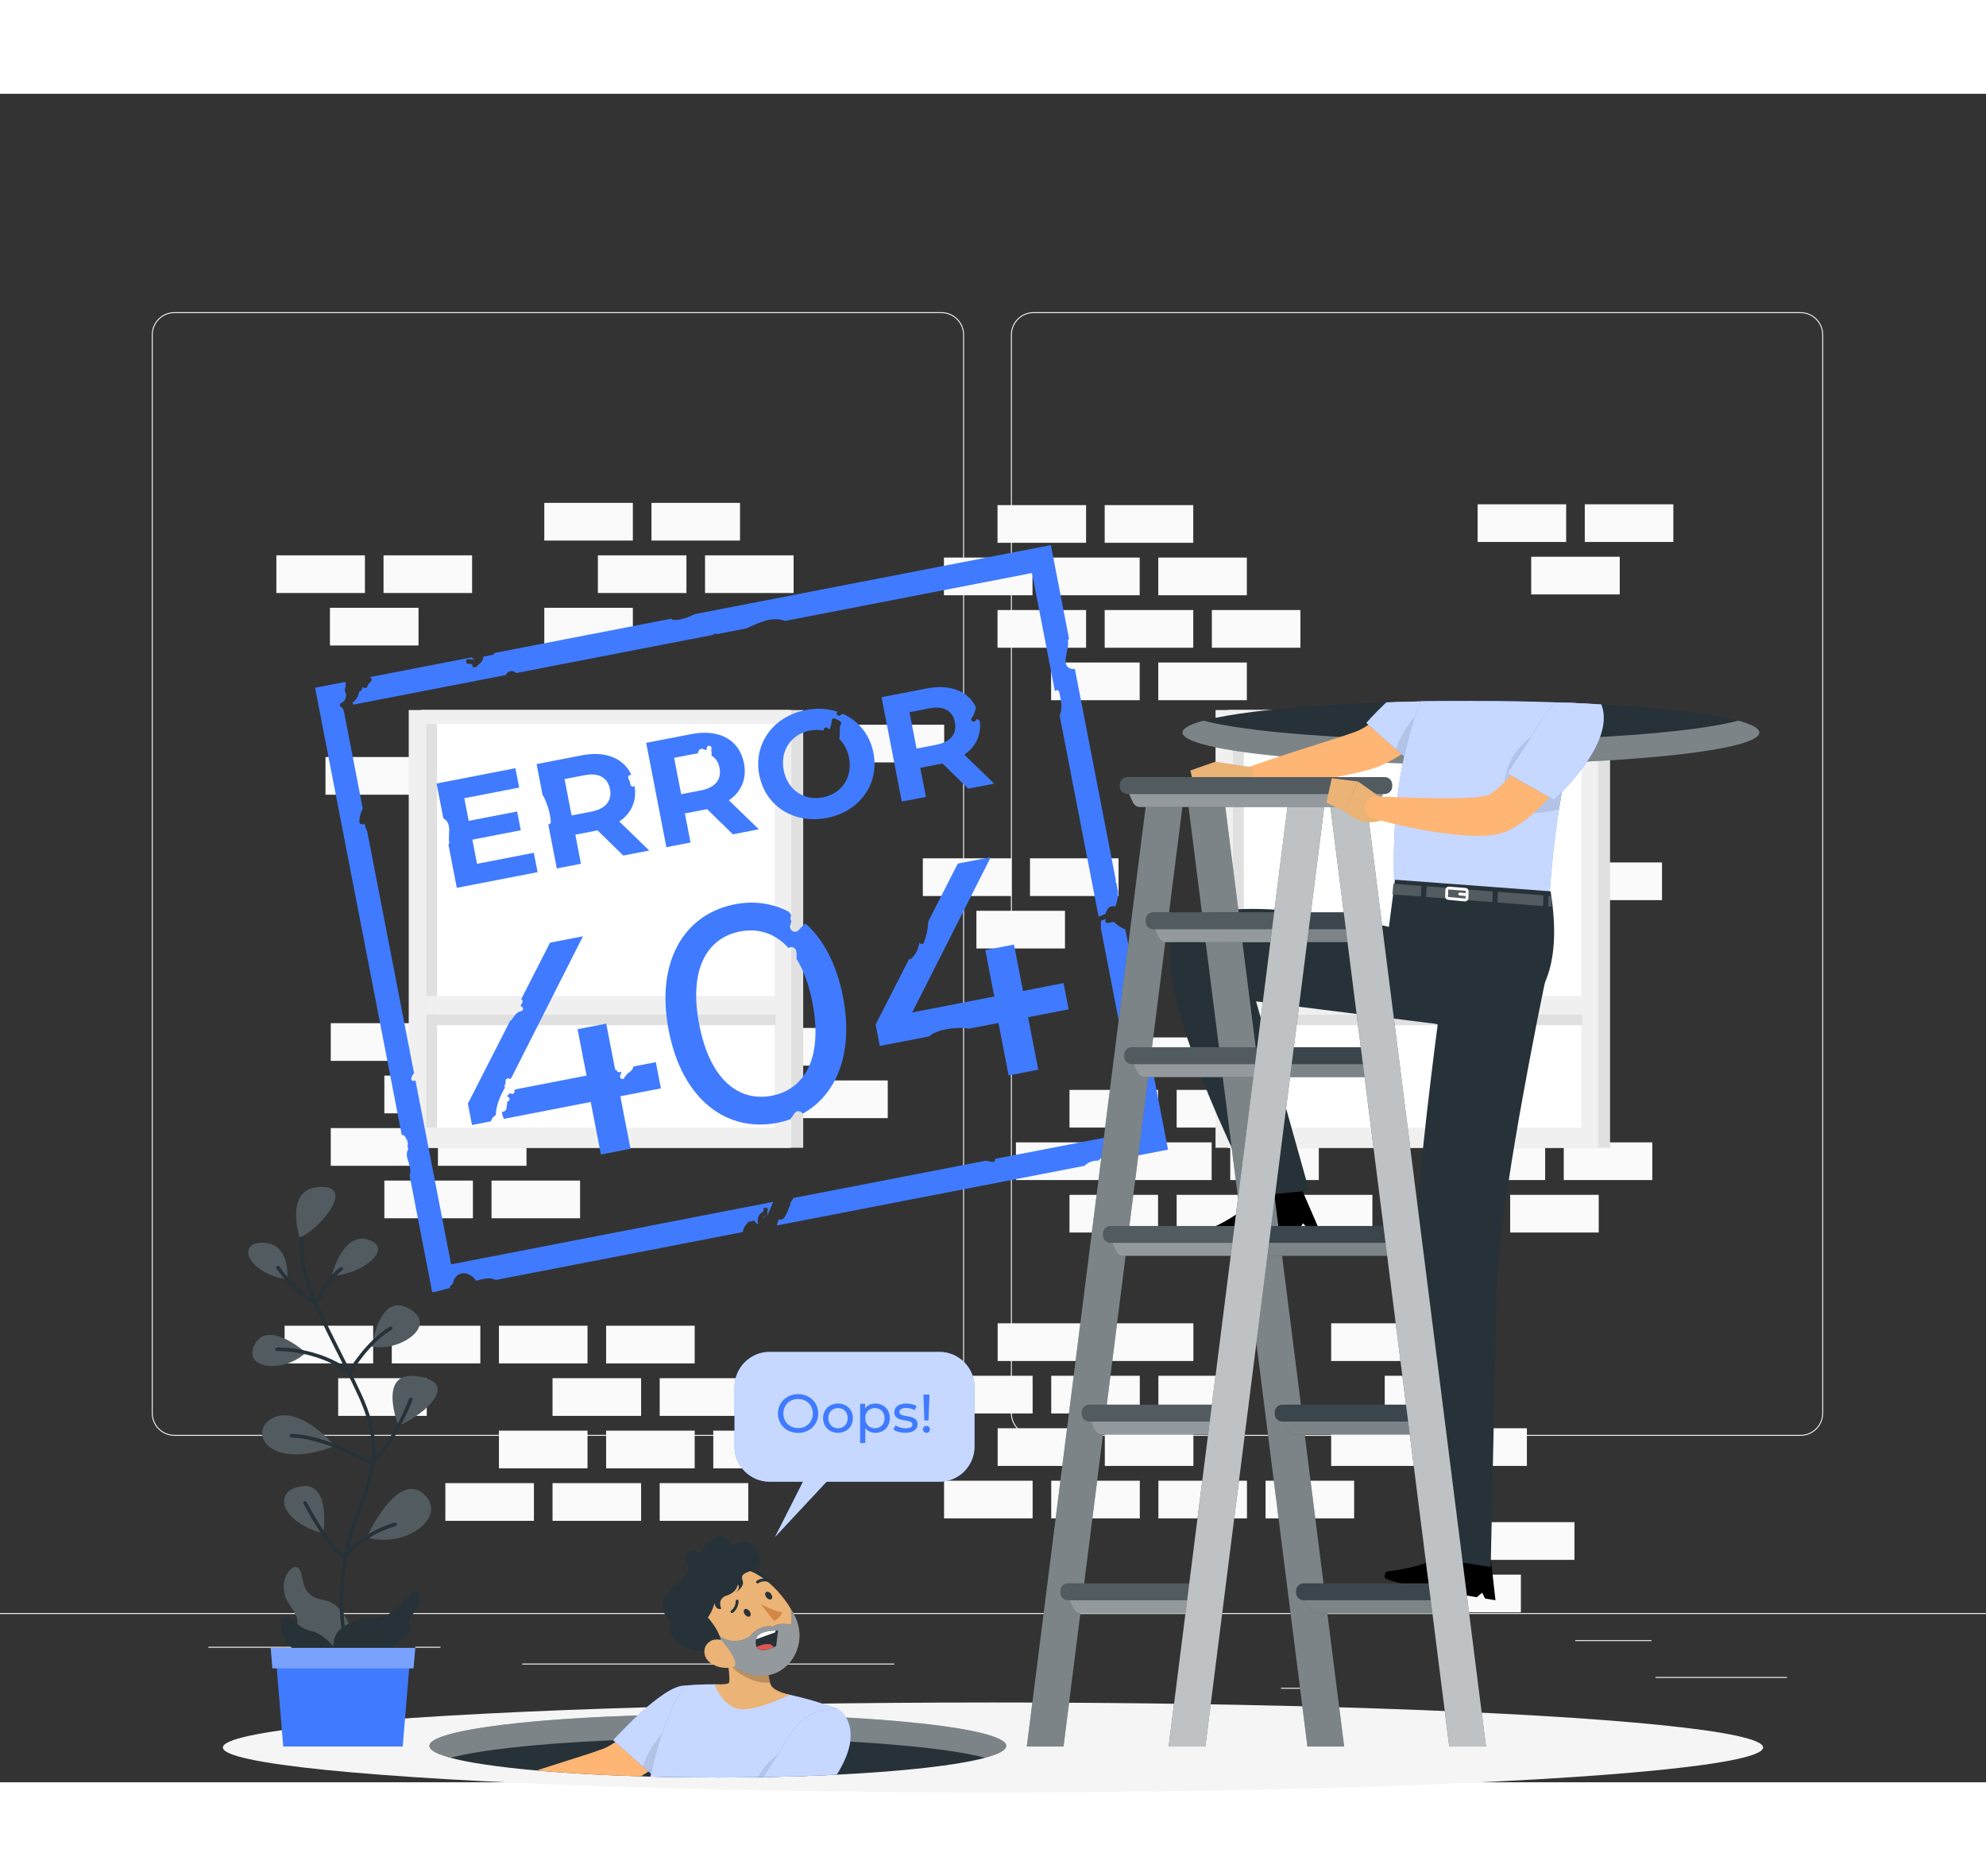 <?xml version="1.0" encoding="utf-8"?>
<!-- Generator: Adobe Illustrator 27.5.0, SVG Export Plug-In . SVG Version: 6.00 Build 0)  -->
<svg version="1.1" xmlns="http://www.w3.org/2000/svg" xmlns:xlink="http://www.w3.org/1999/xlink" x="0px" y="0px" width="450"
     viewBox="0 0 500 425" style="enable-background:new 0 0 500 500" xml:space="preserve">
<rect x="0" y="0" width="500" height="425" fill="#333333" stroke="none"/>
<g id="Background_Complete">
	<g>
		<rect y="382.398" style="fill:#EBEBEB;" width="500" height="0.25"/>
		<rect x="416.779" y="398.494" style="fill:#EBEBEB;" width="33.122" height="0.25"/>
		<rect x="322.527" y="401.208" style="fill:#EBEBEB;" width="8.693" height="0.25"/>
		<rect x="396.586" y="389.208" style="fill:#EBEBEB;" width="19.192" height="0.25"/>
		<rect x="52.459" y="390.888" style="fill:#EBEBEB;" width="43.193" height="0.25"/>
		<rect x="104.556" y="390.888" style="fill:#EBEBEB;" width="6.333" height="0.25"/>
		<rect x="131.471" y="395.111" style="fill:#EBEBEB;" width="93.676" height="0.25"/>
		<path style="fill:#EBEBEB;" d="M237.014,337.8H43.915c-3.147,0-5.708-2.561-5.708-5.708V60.66c0-3.147,2.561-5.708,5.708-5.708
			h193.099c3.146,0,5.707,2.561,5.707,5.708v271.432C242.721,335.239,240.16,337.8,237.014,337.8z M43.915,55.203
			c-3.01,0-5.458,2.448-5.458,5.458v271.432c0,3.01,2.448,5.458,5.458,5.458h193.099c3.009,0,5.457-2.448,5.457-5.458V60.66
			c0-3.009-2.448-5.458-5.457-5.458H43.915z"/>
		<path style="fill:#EBEBEB;" d="M453.31,337.8H260.212c-3.147,0-5.707-2.561-5.707-5.708V60.66c0-3.147,2.561-5.708,5.707-5.708
			H453.31c3.148,0,5.708,2.561,5.708,5.708v271.432C459.019,335.239,456.458,337.8,453.31,337.8z M260.212,55.203
			c-3.009,0-5.457,2.448-5.457,5.458v271.432c0,3.01,2.448,5.458,5.457,5.458H453.31c3.01,0,5.458-2.448,5.458-5.458V60.66
			c0-3.009-2.448-5.458-5.458-5.458H260.212z"/>
	</g>
	<g>
		<g>
			<rect x="336.711" y="237.515" style="fill:#FAFAFA;" width="22.297" height="9.486"/>
			<rect x="309.729" y="237.515" style="fill:#FAFAFA;" width="22.298" height="9.486"/>
			<rect x="282.748" y="237.515" style="fill:#FAFAFA;" width="22.297" height="9.486"/>
			<rect x="350.202" y="250.721" style="fill:#FAFAFA;" width="22.298" height="9.486"/>
			<rect x="323.22" y="250.721" style="fill:#FAFAFA;" width="22.297" height="9.486"/>
			<rect x="296.239" y="250.721" style="fill:#FAFAFA;" width="22.297" height="9.486"/>
			<rect x="269.257" y="250.721" style="fill:#FAFAFA;" width="22.298" height="9.486"/>
			<rect x="393.694" y="263.928" style="fill:#FAFAFA;" width="22.297" height="9.486"/>
			<rect x="366.713" y="263.928" style="fill:#FAFAFA;" width="22.298" height="9.486"/>
			<rect x="309.729" y="263.928" style="fill:#FAFAFA;" width="22.298" height="9.486"/>
			<rect x="282.748" y="263.928" style="fill:#FAFAFA;" width="22.297" height="9.486"/>
			<rect x="255.767" y="263.928" style="fill:#FAFAFA;" width="22.297" height="9.486"/>
			<rect x="380.203" y="277.134" style="fill:#FAFAFA;" width="22.297" height="9.486"/>
			<rect x="323.22" y="277.134" style="fill:#FAFAFA;" width="22.297" height="9.486"/>
			<rect x="296.239" y="277.134" style="fill:#FAFAFA;" width="22.297" height="9.486"/>
			<rect x="269.257" y="277.134" style="fill:#FAFAFA;" width="22.298" height="9.486"/>
			<rect x="164.012" y="102.962" style="fill:#FAFAFA;" width="22.298" height="9.486"/>
			<rect x="137.031" y="102.962" style="fill:#FAFAFA;" width="22.298" height="9.486"/>
			<rect x="177.503" y="116.169" style="fill:#FAFAFA;" width="22.297" height="9.486"/>
			<rect x="150.522" y="116.169" style="fill:#FAFAFA;" width="22.297" height="9.486"/>
			<rect x="96.559" y="116.169" style="fill:#FAFAFA;" width="22.297" height="9.486"/>
			<rect x="69.577" y="116.169" style="fill:#FAFAFA;" width="22.297" height="9.486"/>
			<rect x="137.031" y="129.375" style="fill:#FAFAFA;" width="22.298" height="9.486"/>
			<rect x="382.645" y="180.264" style="fill:#FAFAFA;" width="22.298" height="9.486"/>
			<rect x="335.662" y="180.264" style="fill:#FAFAFA;" width="22.298" height="9.486"/>
			<rect x="396.136" y="193.47" style="fill:#FAFAFA;" width="22.297" height="9.486"/>
			<rect x="369.154" y="193.47" style="fill:#FAFAFA;" width="22.297" height="9.486"/>
			<rect x="138.935" y="166.936" style="fill:#FAFAFA;" width="22.298" height="9.486"/>
			<rect x="81.946" y="166.936" style="fill:#FAFAFA;" width="22.298" height="9.486"/>
			<rect x="152.426" y="180.142" style="fill:#FAFAFA;" width="22.297" height="9.486"/>
			<rect x="115.438" y="180.142" style="fill:#FAFAFA;" width="22.297" height="9.486"/>
			<rect x="382.645" y="206.676" style="fill:#FAFAFA;" width="22.298" height="9.486"/>
			<rect x="335.662" y="206.676" style="fill:#FAFAFA;" width="22.298" height="9.486"/>
			<rect x="83.068" y="129.375" style="fill:#FAFAFA;" width="22.297" height="9.486"/>
			<rect x="398.988" y="103.319" style="fill:#FAFAFA;" width="22.297" height="9.486"/>
			<rect x="372.007" y="103.319" style="fill:#FAFAFA;" width="22.297" height="9.486"/>
			<rect x="385.497" y="116.525" style="fill:#FAFAFA;" width="22.297" height="9.486"/>
			<rect x="278.119" y="103.528" style="fill:#FAFAFA;" width="22.298" height="9.486"/>
			<rect x="251.138" y="103.528" style="fill:#FAFAFA;" width="22.297" height="9.486"/>
			<rect x="291.61" y="116.734" style="fill:#FAFAFA;" width="22.298" height="9.486"/>
			<rect x="264.629" y="116.734" style="fill:#FAFAFA;" width="22.297" height="9.486"/>
			<rect x="237.647" y="116.734" style="fill:#FAFAFA;" width="22.297" height="9.486"/>
			<rect x="305.101" y="129.941" style="fill:#FAFAFA;" width="22.297" height="9.486"/>
			<rect x="278.119" y="129.941" style="fill:#FAFAFA;" width="22.298" height="9.486"/>
			<rect x="251.138" y="129.941" style="fill:#FAFAFA;" width="22.297" height="9.486"/>
			<rect x="291.61" y="143.148" style="fill:#FAFAFA;" width="22.298" height="9.486"/>
			<rect x="264.629" y="143.148" style="fill:#FAFAFA;" width="22.297" height="9.486"/>
			<rect x="110.256" y="233.928" style="fill:#FAFAFA;" width="22.297" height="9.486"/>
			<rect x="83.274" y="233.928" style="fill:#FAFAFA;" width="22.297" height="9.486"/>
			<rect x="187.715" y="235.133" style="fill:#FAFAFA;" width="22.298" height="9.486"/>
			<rect x="123.746" y="247.134" style="fill:#FAFAFA;" width="22.297" height="9.486"/>
			<rect x="96.765" y="247.134" style="fill:#FAFAFA;" width="22.297" height="9.486"/>
			<rect x="201.206" y="248.34" style="fill:#FAFAFA;" width="22.297" height="9.486"/>
			<rect x="174.225" y="248.34" style="fill:#FAFAFA;" width="22.297" height="9.486"/>
			<rect x="245.823" y="205.642" style="fill:#FAFAFA;" width="22.298" height="9.486"/>
			<rect x="105.93" y="199.356" style="fill:#FAFAFA;" width="22.298" height="9.486"/>
			<rect x="215.413" y="158.806" style="fill:#FAFAFA;" width="22.298" height="9.486"/>
			<rect x="232.332" y="192.436" style="fill:#FAFAFA;" width="22.297" height="9.486"/>
			<rect x="259.314" y="192.436" style="fill:#FAFAFA;" width="22.297" height="9.486"/>
			<rect x="360.604" y="372.733" style="fill:#FAFAFA;" width="22.298" height="9.486"/>
			<rect x="374.095" y="359.526" style="fill:#FAFAFA;" width="22.297" height="9.486"/>
			<rect x="110.256" y="260.34" style="fill:#FAFAFA;" width="22.297" height="9.486"/>
			<rect x="83.274" y="260.34" style="fill:#FAFAFA;" width="22.297" height="9.486"/>
			<rect x="123.746" y="273.547" style="fill:#FAFAFA;" width="22.297" height="9.486"/>
			<rect x="96.765" y="273.547" style="fill:#FAFAFA;" width="22.297" height="9.486"/>
			<rect x="152.598" y="310.081" style="fill:#FAFAFA;" width="22.297" height="9.486"/>
			<rect x="125.616" y="310.081" style="fill:#FAFAFA;" width="22.297" height="9.486"/>
			<rect x="98.634" y="310.081" style="fill:#FAFAFA;" width="22.297" height="9.486"/>
			<rect x="71.653" y="310.081" style="fill:#FAFAFA;" width="22.297" height="9.486"/>
			<rect x="166.088" y="323.288" style="fill:#FAFAFA;" width="22.298" height="9.486"/>
			<rect x="139.107" y="323.288" style="fill:#FAFAFA;" width="22.297" height="9.486"/>
			<rect x="85.144" y="323.288" style="fill:#FAFAFA;" width="22.297" height="9.486"/>
			<rect x="179.579" y="336.494" style="fill:#FAFAFA;" width="22.297" height="9.486"/>
			<rect x="152.598" y="336.494" style="fill:#FAFAFA;" width="22.297" height="9.486"/>
			<rect x="125.616" y="336.494" style="fill:#FAFAFA;" width="22.297" height="9.486"/>
			<rect x="166.088" y="349.701" style="fill:#FAFAFA;" width="22.298" height="9.486"/>
			<rect x="139.107" y="349.701" style="fill:#FAFAFA;" width="22.297" height="9.486"/>
			<rect x="112.125" y="349.701" style="fill:#FAFAFA;" width="22.297" height="9.486"/>
			<rect x="335.135" y="309.472" style="fill:#FAFAFA;" width="22.297" height="9.486"/>
			<rect x="278.151" y="309.472" style="fill:#FAFAFA;" width="22.297" height="9.486"/>
			<rect x="251.17" y="309.472" style="fill:#FAFAFA;" width="22.297" height="9.486"/>
			<rect x="348.625" y="322.678" style="fill:#FAFAFA;" width="22.298" height="9.486"/>
			<rect x="291.642" y="322.678" style="fill:#FAFAFA;" width="22.297" height="9.486"/>
			<rect x="264.66" y="322.678" style="fill:#FAFAFA;" width="22.298" height="9.486"/>
			<rect x="237.679" y="322.678" style="fill:#FAFAFA;" width="22.297" height="9.486"/>
			<rect x="362.116" y="335.885" style="fill:#FAFAFA;" width="22.297" height="9.486"/>
			<rect x="335.135" y="335.885" style="fill:#FAFAFA;" width="22.297" height="9.486"/>
			<rect x="278.151" y="335.885" style="fill:#FAFAFA;" width="22.297" height="9.486"/>
			<rect x="251.17" y="335.885" style="fill:#FAFAFA;" width="22.297" height="9.486"/>
			<rect x="318.623" y="349.091" style="fill:#FAFAFA;" width="22.298" height="9.486"/>
			<rect x="291.642" y="349.091" style="fill:#FAFAFA;" width="22.297" height="9.486"/>
			<rect x="264.66" y="349.091" style="fill:#FAFAFA;" width="22.298" height="9.486"/>
			<rect x="237.679" y="349.091" style="fill:#FAFAFA;" width="22.297" height="9.486"/>
		</g>
		<g>
			
				<rect x="309.031" y="155.113" transform="matrix(-1 -1.224647e-16 1.224647e-16 -1 714.378 420.4)" style="fill:#E0E0E0;" width="96.317" height="110.175"/>
			
				<rect x="309.21" y="155.113" transform="matrix(-1 -1.224647e-16 1.224647e-16 -1 711.032 420.4)" style="fill:#E0E0E0;" width="92.613" height="110.175"/>
			
				<rect x="306.029" y="155.113" transform="matrix(-1 -1.224647e-16 1.224647e-16 -1 708.374 420.4)" style="fill:#F0F0F0;" width="96.317" height="110.175"/>
			
				<rect x="310.399" y="158.627" transform="matrix(-1 -1.224647e-16 1.224647e-16 -1 708.539 418.852)" style="fill:#FFFFFF;" width="87.74" height="101.599"/>
			
				<rect x="310.399" y="158.627" transform="matrix(-1 -1.224647e-16 1.224647e-16 -1 623.538 418.852)" style="fill:#E0E0E0;" width="2.74" height="101.599"/>
			
				<rect x="354.245" y="190.289" transform="matrix(6.123234e-17 -1 1 6.123234e-17 122.558 588.671)" style="fill:#E0E0E0;" width="2.74" height="85.536"/>
			
				<rect x="310.399" y="227.087" transform="matrix(-1 -1.224647e-16 1.224647e-16 -1 710.009 458.774)" style="fill:#F0F0F0;" width="89.21" height="4.6"/>
		</g>
		<g>
			
				<rect x="105.903" y="155.113" transform="matrix(-1 -1.224647e-16 1.224647e-16 -1 308.122 420.4)" style="fill:#E0E0E0;" width="96.317" height="110.175"/>
			
				<rect x="106.082" y="155.113" transform="matrix(-1 -1.224647e-16 1.224647e-16 -1 304.776 420.4)" style="fill:#E0E0E0;" width="92.613" height="110.175"/>
			
				<rect x="102.901" y="155.113" transform="matrix(-1 -1.224647e-16 1.224647e-16 -1 302.118 420.4)" style="fill:#F0F0F0;" width="96.317" height="110.175"/>
			
				<rect x="107.271" y="158.627" transform="matrix(-1 -1.224647e-16 1.224647e-16 -1 302.283 418.852)" style="fill:#FFFFFF;" width="87.74" height="101.599"/>
			
				<rect x="107.271" y="158.627" transform="matrix(-1 -1.224647e-16 1.224647e-16 -1 217.283 418.852)" style="fill:#E0E0E0;" width="2.74" height="101.599"/>
			
				<rect x="151.117" y="190.289" transform="matrix(6.123234e-17 -1 1 6.123234e-17 -80.57 385.543)" style="fill:#E0E0E0;" width="2.74" height="85.536"/>
			
				<rect x="107.271" y="227.087" transform="matrix(-1 -1.224647e-16 1.224647e-16 -1 303.753 458.774)" style="fill:#F0F0F0;" width="89.21" height="4.6"/>
		</g>
	</g>
</g>
<g id="Background_Simple" style="display:none;">
	<g style="display:inline;">
		<path style="fill:#407BFF;" d="M300.266,210.1c-65.923-16.651-87.125-156.452-186.112-78.413
			c-70.226,55.365-29.873,187.069,57.395,170.28c52.821-10.162,44.707-10.991,88.935,13.487
			c44.82,24.805,94.413,36.827,143.456-9.166c25.38-23.801,36.104-81.003,12.276-110.143
			C386.415,159.701,340.539,220.272,300.266,210.1z"/>
		<path style="opacity:0.9;fill:#FFFFFF;" d="M300.266,210.1c-65.923-16.651-87.125-156.452-186.112-78.413
			c-70.226,55.365-29.873,187.069,57.395,170.28c52.821-10.162,44.707-10.991,88.935,13.487
			c44.82,24.805,94.413,36.827,143.456-9.166c25.38-23.801,36.104-81.003,12.276-110.143
			C386.415,159.701,340.539,220.272,300.266,210.1z"/>
	</g>
</g>
<g id="Shadow_1_">
	<ellipse id="_x3C_Path_x3E__359_" style="fill:#F5F5F5;" cx="250" cy="416.238" rx="193.889" ry="11.323"/>
</g>
<g id="Plant">
	<g>
		<path style="fill:#263238;" d="M89.382,390.415c0,0-1.388-10.175-7.895-11.288c-6.506-1.113-4.545-6.033-6.24-7.937
			c-1.695-1.904-6.122,3.714-2.33,9.156c3.793,5.443,0.692,3.732,2.33,8.793C76.886,394.2,89.977,398.848,89.382,390.415z"/>
		<path style="opacity:0.2;fill:#FFFFFF;enable-background:new    ;" d="M89.382,390.415c0,0-1.388-10.175-7.895-11.288
			c-6.506-1.113-4.545-6.033-6.24-7.937c-1.695-1.904-6.122,3.714-2.33,9.156c3.793,5.443,0.692,3.732,2.33,8.793
			C76.886,394.2,89.977,398.848,89.382,390.415z"/>
		
			<path style="fill:none;stroke:#263238;stroke-width:0.902;stroke-linecap:round;stroke-linejoin:round;stroke-miterlimit:10;" d="
			M89.111,397.021c0,0-4.987-10.365-2.369-27.28c2.618-16.915,12.451-23.48,3.904-42.092c-8.547-18.612-18.314-31.884-13.429-45.091
			"/>
		<path style="fill:#263238;" d="M85.355,394.987c0,0-4.206-6.338,1.865-9.596c6.07-3.258,7.286-0.635,11.042-2.978
			c3.756-2.343,6.601-8.021,7.242-4.388c0.64,3.632-3.698,5.705-2.163,7.366C104.874,387.053,93.131,397.844,85.355,394.987z"/>
		<g>
			<path style="fill:#263238;" d="M75.435,287.852c0,0-4.098-12.454,5.22-12.715C89.974,274.876,79.702,286.524,75.435,287.852z"/>
			<path style="fill:#263238;" d="M83.529,297.426c0,0,2.777-11.324,9.392-8.936C99.535,290.879,90.121,297.635,83.529,297.426z"/>
			<path style="fill:#263238;" d="M72.308,298.407c0,0,0.997-9.037-6.022-9.216C59.267,289.012,62.391,296.948,72.308,298.407z"/>
			<path style="fill:#263238;" d="M76.977,316.842c0,0-9.42-8.397-12.807-2.148C60.782,320.943,71.275,322.245,76.977,316.842z"/>
			<path style="fill:#263238;" d="M93.643,315.352c0,0,1.771-13.947,9.38-9.572C110.632,310.154,100.271,316.746,93.643,315.352z"/>
			<path style="fill:#263238;" d="M100.338,335.32c0,0-5.616-14.092,4.82-12.504C115.595,324.403,107.705,331.9,100.338,335.32z"/>
			<path style="fill:#263238;" d="M84.323,340.348c0,0-8.816-10.385-15.552-7.092C62.033,336.55,67.539,346.874,84.323,340.348z"/>
			<path style="fill:#263238;" d="M92.322,363.357c0,0,7.51-16.676,14.188-11.056C113.187,357.922,102.25,366.323,92.322,363.357z"
				/>
			<path style="fill:#263238;" d="M81.409,362.381c0,0,1.984-12.936-5.451-11.896C68.523,351.525,70.476,359.439,81.409,362.381z"/>
			<g style="opacity:0.2;enable-background:new    ;">
				<path style="fill:#FFFFFF;" d="M75.435,287.852c0,0-4.098-12.454,5.22-12.715C89.974,274.876,79.702,286.524,75.435,287.852z"/>
				<path style="fill:#FFFFFF;" d="M83.529,297.426c0,0,2.777-11.324,9.392-8.936C99.535,290.879,90.121,297.635,83.529,297.426z"/>
				<path style="fill:#FFFFFF;" d="M72.308,298.407c0,0,0.997-9.037-6.022-9.216C59.267,289.012,62.391,296.948,72.308,298.407z"/>
				<path style="fill:#FFFFFF;" d="M76.977,316.842c0,0-9.42-8.397-12.807-2.148C60.782,320.943,71.275,322.245,76.977,316.842z"/>
				<path style="fill:#FFFFFF;" d="M93.643,315.352c0,0,1.771-13.947,9.38-9.572C110.632,310.154,100.271,316.746,93.643,315.352z"
					/>
				<path style="fill:#FFFFFF;" d="M100.338,335.32c0,0-5.616-14.092,4.82-12.504C115.595,324.403,107.705,331.9,100.338,335.32z"/>
				<path style="fill:#FFFFFF;" d="M84.323,340.348c0,0-8.816-10.385-15.552-7.092C62.033,336.55,67.539,346.874,84.323,340.348z"/>
				<path style="fill:#FFFFFF;" d="M92.322,363.357c0,0,7.51-16.676,14.188-11.056C113.187,357.922,102.25,366.323,92.322,363.357z"
					/>
				<path style="fill:#FFFFFF;" d="M81.409,362.381c0,0,1.984-12.936-5.451-11.896C68.523,351.525,70.476,359.439,81.409,362.381z"
					/>
			</g>
		</g>
		
			<path style="fill:none;stroke:#263238;stroke-width:0.902;stroke-linecap:round;stroke-linejoin:round;stroke-miterlimit:10;" d="
			M69.972,295.444c0,0,4.009,5.957,9.494,9.028c0,0,3.628-7,6.458-8.697"/>
		
			<path style="fill:none;stroke:#263238;stroke-width:0.902;stroke-linecap:round;stroke-linejoin:round;stroke-miterlimit:10;" d="
			M69.744,316.007c0,0,10.194-0.328,18.263,5.771c0,0,4.48-7.594,10.358-11.055"/>
		
			<path style="fill:none;stroke:#263238;stroke-width:0.902;stroke-linecap:round;stroke-linejoin:round;stroke-miterlimit:10;" d="
			M103.411,328.647c0,0-4.376,11.518-9.964,15.999c0,0-11.58-6.713-20.084-6.881"/>
		
			<path style="fill:none;stroke:#263238;stroke-width:0.902;stroke-linecap:round;stroke-linejoin:round;stroke-miterlimit:10;" d="
			M76.818,354.681c0,0,5.722,11.169,9.99,13.61c0,0,3.989-5.626,12.619-8.217"/>
		<path style="fill:#263238;" d="M86.001,393.475c0,0-3.606-5.74-7.679-6.557c-4.073-0.817-5.828-5.508-7.331-2.687
			C69.488,387.053,73.633,396.407,86.001,393.475z"/>
		<g>
			<polygon style="fill:#407BFF;" points="71.309,416.006 101.386,416.006 103.399,391.717 69.296,391.717 			"/>
			<polygon style="fill:#407BFF;" points="68.594,396.319 104.101,396.319 104.556,391.172 68.14,391.172 			"/>
			<polygon style="opacity:0.3;fill:#FFFFFF;" points="68.594,396.319 104.101,396.319 104.556,391.172 68.14,391.172 			"/>
		</g>
	</g>
</g>
<g id="Text">
	<g>
		<g>
			<g>
				<path style="fill:#407BFF;" d="M128.348,248.019c0.114-0.116,0.237-0.217,0.375-0.294l18.051-35.671l-8.298,1.608l-7.273,14.247
					c0.043,0.015,0.086,0.025,0.126,0.049c0.276,0.17,0.335,0.571,0.161,0.831c-0.167,0.25-0.305,0.519-0.45,0.782
					c0.127,0.083,0.246,0.178,0.381,0.249c0.209,0.111,0.291,0.404,0.246,0.618c-0.049,0.233-0.232,0.418-0.467,0.465
					c-0.082,0.017-0.164,0.035-0.245,0.058c-0.005,0.001-0.027,0.008-0.045,0.013c-0.019,0.007-0.05,0.017-0.056,0.019
					c-0.136,0.052-0.268,0.114-0.394,0.187c-0.029,0.017-0.057,0.035-0.086,0.052c-0.007,0.004-0.005,0.003-0.01,0.006
					c-0.05,0.036-0.1,0.072-0.148,0.111c-0.106,0.085-0.207,0.176-0.303,0.273c-0.055,0.056-0.109,0.113-0.162,0.171
					c-0.002,0.003-0.001,0.001-0.005,0.006c-0.023,0.028-0.046,0.055-0.07,0.083c-0.095,0.116-0.186,0.234-0.274,0.355
					c-0.199,0.271-0.387,0.55-0.575,0.829c-0.094,0.139-0.233,0.222-0.383,0.248l-10.652,20.868l1.043,5.378l4.733-0.918
					c0.176-0.44,0.388-0.873,0.739-1.199c0.158-0.146,0.336-0.269,0.518-0.386c0.001-0.038-0.002-0.074,0-0.112
					c0.116-2.434,1.121-4.72,2.304-6.815c-0.125-0.188-0.149-0.446-0.016-0.671c0.17-0.287,0.219-0.618,0.175-0.946
					C127.203,247.868,128.035,247.611,128.348,248.019z"/>
				<path style="fill:#407BFF;" d="M159.46,244.832c-0.014,0.146-0.051,0.292-0.115,0.433c-0.277,0.602-0.809,1.007-1.378,1.32
					c-0.12,0.172-0.244,0.342-0.361,0.516c-0.066,0.098-0.158,0.157-0.257,0.2c-0.029,0.094-0.065,0.186-0.092,0.282
					c-0.09,0.322-0.469,0.456-0.763,0.367c-0.323-0.098-0.451-0.462-0.367-0.763c0.099-0.354,0.227-0.7,0.378-1.036l-0.568,0.11
					c-0.329,0.064-0.626-0.158-0.702-0.474c-0.011-0.045-0.002-0.089-0.001-0.134l-0.341,0.066l-2.264-11.679l-7.222,1.4
					l2.264,11.679l-17.875,3.465c-0.121,0.063-0.228,0.146-0.346,0.215c0.01,0.029,0.021,0.058,0.031,0.087
					c0.117,0.316,0.038,0.632-0.27,0.803c-0.236,0.13-0.596,0.038-0.748-0.194c-0.339,0.283-0.642,0.602-0.916,0.945
					c0.209-0.054,0.429-0.002,0.596,0.173c0.214,0.223,0.194,0.654-0.055,0.845c-0.164,0.126-0.32,0.262-0.476,0.399
					c0.128,0.195,0.13,0.466,0.004,0.665c0.006-0.007,0.002-0.005-0.002,0.005c-0.001,0.001,0,0.002-0.001,0.003
					c-0.006,0.01-0.012,0.02-0.018,0.03c-0.01,0.026-0.018,0.053-0.026,0.079c-0.001,0.008-0.003,0.017-0.003,0.025
					c-0.004,0.036-0.007,0.073-0.008,0.109c-0.006,0.146,0.008,0.294-0.009,0.439c-0.032,0.273-0.134,0.518-0.333,0.711
					c-0.206,0.2-0.493,0.299-0.768,0.355c-0.022,0.004-0.042-0.002-0.064-0.001c0.023,0.297,0.062,0.592,0.127,0.883
					c0.141,0.273,0.237,0.56,0.318,0.856l21.894-4.244l2.562,13.215l7.452-1.445l-2.562-13.215l10.219-1.981l-1.281-6.607
					L159.46,244.832z"/>
			</g>
			<g>
				<path style="fill:#407BFF;" d="M202.802,208.833c-0.163,0.137-0.327,0.273-0.486,0.413c-0.226,0.2-0.447,0.405-0.66,0.619
					c-0.076,0.077-0.173,0.208-0.269,0.291c-0.015,0.019-0.033,0.036-0.051,0.049c-0.047,0.057-0.095,0.114-0.141,0.172
					c-0.396,0.493-1.011,0.703-1.595,0.409c-0.579-0.292-0.792-0.917-0.624-1.524c0.098-0.353,0.195-0.706,0.289-1.06
					c-0.035-0.049-0.087-0.083-0.113-0.141c-0.083-0.153-0.122-0.315-0.117-0.486c-0.024-0.165-0.005-0.327,0.057-0.485
					c0.035-0.122,0.084-0.243,0.14-0.359c-0.206-0.205-0.396-0.433-0.543-0.73c-0.013-0.026-0.018-0.057-0.031-0.084
					c-4.108-2.186-8.791-2.852-13.659-1.908c-12.6,2.443-20.038,14.248-16.642,31.766c3.396,17.518,14.705,25.689,27.306,23.246
					c1.155-0.224,2.267-0.529,3.332-0.91c0.344-0.497,0.694-0.99,1.033-1.491c0.582-0.861,1.646-0.584,2.091,0.078
					c8.471-4.721,12.87-15.186,10.109-29.427C210.622,218.984,207.24,212.803,202.802,208.833z M194.337,252.182
					c-8.452,1.638-15.631-4.145-18.297-17.898c-2.666-13.753,1.833-21.8,10.284-23.438c4.618-0.895,8.868,0.475,12.202,4.179
					c0.14-0.1,0.298-0.178,0.475-0.221c0.653-0.157,1.349,0.346,1.467,0.991c0.118,0.647,0.115,1.282,0.048,1.912
					c1.755,2.828,3.144,6.493,4.028,11.053C207.211,242.511,202.712,250.558,194.337,252.182z"/>
			</g>
			<g>
				<path style="fill:#407BFF;" d="M257.55,225.818l-2.264-11.679l-7.222,1.4l2.264,11.679l-20.668,4.006l19.771-39.069
					l-8.298,1.609l-7.43,14.556c-0.073,1.811-0.429,3.584-1.089,5.312c-0.217,0.57-0.963,0.436-1.13-0.002
					c-0.282,1.535-0.851,3.002-2.063,4.063c-0.183,0.16-0.384,0.171-0.559,0.108l-8.414,16.484l1.042,5.378l12.436-2.411
					c0.945-0.923,2.562-1.395,3.655-1.653c1.169-0.276,2.367-0.423,3.566-0.474c0.897-0.038,1.82-0.027,2.693,0.205l7.537-1.461
					l2.562,13.215l7.453-1.445l-2.562-13.215l10.219-1.981l-1.281-6.607L257.55,225.818z"/>
			</g>
		</g>
		<g>
			<g>
				<path style="fill:#407BFF;" d="M120.099,193.813l-1.178-6.079l12.195-2.364l-0.916-4.728l-12.195,2.364l-1.105-5.703
					l13.809-2.677l-0.946-4.878l-19.851,3.848l1.699,8.764c0.297,0.163,0.57,0.365,0.789,0.629c0.388,0.468,0.59,1.058,0.653,1.658
					c0.131,1.255-0.182,2.545,0.042,3.758c0.046,0.247-0.055,0.43-0.207,0.549l2.115,10.91l20.339-3.942l-0.946-4.878
					L120.099,193.813z"/>
			</g>
			<g>
				<path style="fill:#407BFF;" d="M155.924,183.17c3.032-2.058,4.448-5.201,3.842-8.975c-0.101,0.105-0.224,0.184-0.38,0.193
					c-0.213,0.012-0.49-0.108-0.571-0.326c-0.116-0.313-0.237-0.641-0.27-0.976c-0.005-0.045-0.001-0.09-0.004-0.135
					c-0.182-0.243-0.326-0.501-0.388-0.803c-0.068-0.329,0.161-0.627,0.474-0.702c0.129-0.031,0.249,0.006,0.36,0.066
					c-1.91-4.276-6.506-6.169-12.524-5.002l-11.37,2.204l1.537,7.927c0.108,0.05,0.208,0.129,0.273,0.27
					c0.918,1.98,1.616,4.078,1.774,6.266c0.023,0.324-0.125,0.634-0.474,0.702c-0.054,0.01-0.113,0.003-0.171-0.004l2.153,11.107
					l6.079-1.178l-1.418-7.317l5.591-1.084l6.484,6.335l6.529-1.266L155.924,183.17z M148.862,180.685l-4.953,0.96l-1.775-9.156
					l4.953-0.96c3.715-0.72,5.919,0.605,6.479,3.494C154.118,177.875,152.577,179.965,148.862,180.685z"/>
			</g>
			<g>
				<path style="fill:#407BFF;" d="M183.508,177.823c3.131-2.125,4.559-5.4,3.796-9.34c-1.142-5.892-6.238-8.68-13.255-7.32
					l-11.37,2.204l5.092,26.267l6.079-1.178l-1.418-7.317l5.591-1.084l6.484,6.335l6.529-1.266L183.508,177.823z M176.447,175.338
					l-4.953,0.96l-1.775-9.156l4.953-0.96c0.31-0.06,0.606-0.1,0.893-0.13c0.062-0.051,0.12-0.11,0.184-0.159
					c0.022-0.151,0.048-0.303,0.103-0.44c0.146-0.365,0.46-0.578,0.854-0.576c0.358,0.002,0.702,0.188,1.011,0.349
					c0.053-0.061,0.115-0.116,0.19-0.155c0.01-0.186,0.024-0.372,0.072-0.566c0.08-0.315,0.479-0.467,0.764-0.367
					c0.324,0.114,0.446,0.45,0.367,0.763c-0.117,0.46,0.104,0.872,0.059,1.343c-0.012,0.124-0.057,0.222-0.101,0.321
					c1.099,0.6,1.8,1.656,2.082,3.111C181.703,172.528,180.161,174.617,176.447,175.338z"/>
			</g>
			<g>
				<path style="fill:#407BFF;" d="M212.279,156.09c-0.104,0.022-0.208,0.047-0.311,0.077c-0.073,0.028-0.144,0.061-0.211,0.1
					c-0.027,0.022-0.055,0.042-0.079,0.068l0.009-0.01c-0.09,0.105-0.204,0.179-0.34,0.211c-0.155,0.037-0.317-0.01-0.449-0.092
					c-0.128-0.078-0.225-0.238-0.253-0.382c-0.029-0.149,0.005-0.324,0.092-0.449c0.024-0.035,0.057-0.057,0.084-0.088
					c-2.398-0.781-5.097-0.969-7.924-0.422c-8.293,1.608-13.252,8.565-11.739,16.37c1.513,7.805,8.712,12.405,17.005,10.798
					c8.256-1.6,13.259-8.527,11.739-16.369C219.011,161.305,216.15,157.85,212.279,156.09z M207.16,177.093
					c-4.691,0.909-8.88-1.822-9.848-6.813c-0.967-4.991,1.898-9.089,6.589-9.998c1.181-0.229,2.33-0.224,3.403-0.012
					c0.042-0.136,0.081-0.275,0.133-0.401c0.116-0.283,0.386-0.441,0.688-0.383c0.252,0.049,0.391,0.23,0.446,0.451
					c0.116-0.034,0.233-0.056,0.35-0.087c0.079-0.247,0.16-0.494,0.23-0.744c0.04-0.141,0.078-0.283,0.113-0.425
					c0.018-0.07,0.035-0.14,0.051-0.211c0.005-0.022,0.01-0.045,0.015-0.067c0-0.004,0,0.002,0-0.003
					c0.02-0.119,0.044-0.238,0.056-0.358c0.004-0.044,0.006-0.088,0.008-0.132c-0.062-0.403,0.359-0.879,0.786-0.671
					c0.395,0.192,0.791,0.384,1.186,0.576c0.265,0.129,0.516,0.448,0.367,0.763c-0.071,0.15-0.135,0.302-0.184,0.46
					c-0.017,0.054-0.03,0.109-0.046,0.163c-0.005,0.023-0.007,0.028-0.009,0.036c-0.005,0.025-0.009,0.05-0.013,0.076
					c-0.038,0.236-0.048,0.476-0.048,0.715c-0.002,0.574,0.004,1.137-0.1,1.703c0.054,0.124,0.07,0.264,0.018,0.414
					c-0.023,0.065-0.063,0.125-0.11,0.18c1.227,1.181,2.125,2.792,2.509,4.771C214.716,172.085,211.851,176.184,207.16,177.093z"/>
			</g>
			<g>
				<path style="fill:#407BFF;" d="M246.661,157.746c-0.033-0.012-0.07-0.015-0.103-0.029c-0.212-0.09-0.486-0.205-0.647-0.38
					c-0.096,0.15-0.194,0.3-0.311,0.44c-0.208,0.249-0.541,0.357-0.831,0.161c-0.249-0.168-0.368-0.583-0.161-0.831
					c0.646-0.776,0.906-1.741,1.081-2.735c-1.991-4.059-6.507-5.835-12.378-4.697l-11.37,2.204l5.092,26.267l6.079-1.178
					l-1.419-7.317l5.591-1.084l6.484,6.335l6.529-1.266l-7.528-7.301C245.697,164.348,247.111,161.348,246.661,157.746z
					 M235.708,163.85l-4.953,0.96l-1.775-9.156l4.953-0.96c3.715-0.72,5.919,0.605,6.479,3.495
					C240.964,161.04,239.423,163.13,235.708,163.85z"/>
			</g>
		</g>
		<g>
			<path style="fill:#407BFF;" d="M280.466,208.419l-1.514,0.293c-0.626,0.121-0.893-0.626-0.509-1.038
				c0.019-0.021,0.04-0.036,0.06-0.056c-0.434,0.187-0.865,0.383-1.31,0.547c-0.051,0.652-0.041,1.305-0.021,1.958l9.864,50.887
				l-36.535,7.082c0.02,0.066,0.033,0.137,0.027,0.217c-0.023,0.297-0.326,0.612-0.644,0.551c-0.596-0.114-1.193-0.221-1.794-0.3
				l-48.38,9.378c-0.01,0.078-0.035,0.158-0.081,0.238c-0.18,0.31-0.388,0.602-0.612,0.883c0.02,0.186,0.01,0.375-0.056,0.533
				c-0.455,1.092-0.79,2.233-1.454,3.226c-0.188,0.281-0.477,0.451-0.799,0.528c-0.212,0.051-0.429,0.021-0.632-0.05
				c-0.229,0.498-0.391,1.017-0.496,1.553l77.516-15.026c0.028-0.031,0.047-0.067,0.076-0.097c0.897-0.929,2.149-1.227,3.395-1.212
				c0.464-0.514,0.981-0.971,1.558-1.295c0.548-0.308,1.211-0.45,1.792-0.15c0.408,0.211,0.659,0.579,0.836,0.989
				c0.755-0.101,1.525-0.142,2.296-0.163l11.022-2.137l-10.744-55.424C282.233,209.919,281.228,209.289,280.466,208.419z"/>
			<path style="fill:#407BFF;" d="M180.255,135.906c0.122,0.03,0.243,0.05,0.365,0.073l7.231-1.402
				c0.797-0.352,1.584-0.719,2.364-1.051c1.472-0.627,3.008-1.18,4.62-1.267c0.978-0.053,1.913,0.111,2.805,0.421l62.184-12.054
				l5.766,29.746c0.259-0.377,0.977-0.381,1.091,0.201c0.26,1.33,0.597,2.675,0.54,4.041c-0.028,0.668-0.189,1.293-0.445,1.875
				l9.815,50.632c0.591-0.218,1.173-0.459,1.746-0.717c0.198-0.665,0.467-1.406,1.114-1.738c0.421-0.216,0.884-0.202,1.335-0.099
				c0.251-0.55,0.413-1.146,0.506-1.633c0.125-0.65,0.206-1.375,0.192-2.095l-0.398-2.052c-0.045-0.105-0.086-0.212-0.14-0.312
				c-0.1-0.185-0.087-0.356-0.017-0.497l-10.316-53.216c-0.06,0.016-0.121,0.03-0.184,0.031c-0.736,0.011-1.468-0.213-1.869-0.87
				c-0.338-0.553-0.323-1.266-0.247-1.887c0.092-0.75,0.286-1.484,0.432-2.225c0.133-0.675,0.256-1.423,0.147-2.025
				c-0.05-0.273,0.074-0.475,0.255-0.589l-4.576-23.605l-89.655,17.379c-1.741,0.838-3.513,1.602-5.482,1.429
				c-0.219-0.019-0.36-0.133-0.443-0.28l-44.491,8.624c-0.046,0.233-0.24,0.434-0.475,0.48l-2.337,0.453
				c-0.022,0.349-0.106,0.701-0.305,0.989c-0.02,0.133-0.087,0.286-0.192,0.367c-0.157,0.121-0.301,0.26-0.445,0.395
				c-0.268,0.252-0.524,0.522-0.804,0.761c-0.102,0.087-0.212,0.158-0.345,0.184c-0.212,0.041-0.42-0.04-0.567-0.193
				c-0.114-0.119-0.153-0.286-0.147-0.445c0.002-0.057,0.017-0.114,0.038-0.168c-0.362-0.013-0.724-0.049-1.07-0.094
				c-0.333-0.043-0.562-0.305-0.551-0.643c0.01-0.312,0.333-0.591,0.643-0.551c0.377,0.049,0.756,0.087,1.136,0.093
				c0.093,0.001,0.186,0.001,0.278-0.002c0.009,0,0.021,0.001,0.031,0.002c-0.006-0.001-0.006-0.001-0.013-0.002
				c0.039,0.007,0.092-0.008,0.131-0.012c0.016-0.002,0.032-0.007,0.048-0.009c-0.304-0.026-0.544-0.208-0.755-0.415
				c-0.023-0.023-0.038-0.05-0.055-0.075l-25.76,4.993c0.117-0.001,0.235,0.021,0.342,0.087c0.273,0.168,0.339,0.573,0.161,0.831
				c-0.197,0.286-0.449,0.516-0.691,0.76c-0.02,0.02-0.047,0.058-0.071,0.074c0.008-0.006,0.004-0.005,0.011-0.009
				c0-0.001,0.001-0.002,0.002-0.003c0.043-0.054,0.065-0.045-0.002,0.003c-0.042,0.053-0.077,0.109-0.114,0.166
				c-0.014,0.036-0.029,0.072-0.041,0.11c-0.009,0.028-0.02,0.062-0.026,0.094c-0.003,0.021-0.007,0.042-0.01,0.063
				c-0.064,0.445-0.537,0.704-0.932,0.45c-0.006-0.004-0.016-0.01-0.027-0.016c-0.006-0.003-0.013-0.006-0.019-0.008
				c-0.054-0.022-0.109-0.041-0.165-0.06c-0.065-0.021-0.132-0.039-0.198-0.058c-0.006,0.278-0.057,0.551-0.214,0.799
				c-0.116,0.185-0.321,0.258-0.523,0.247c-0.11,0.561-0.281,1.106-0.561,1.609c-0.296,0.532-0.718,0.952-1.201,1.299
				c0.012,0.012,0.033,0.02,0.043,0.033c0.097,0.131,0.179,0.27,0.242,0.416l38.3-7.424c0.014-0.02,0.03-0.039,0.044-0.059
				c0.179-0.253,0.37-0.523,0.624-0.706c0.353-0.254,0.739-0.322,1.16-0.215c0.314,0.08,0.603,0.26,0.867,0.458l49.594-9.613
				C179.715,135.974,179.954,135.831,180.255,135.906z"/>
			<path style="fill:#407BFF;" d="M113.572,294.635l-8.984-46.349c-0.157,0.179-0.407,0.251-0.648,0.178
				c-0.306-0.093-0.475-0.469-0.367-0.763c0.148-0.403,0.361-0.861,0.666-1.213l-11.806-60.906c-0.037-0.064-0.078-0.124-0.112-0.19
				c-0.251-0.49-0.404-1.019-0.51-1.558c-0.209-0.005-0.417-0.006-0.625,0.024c-0.41,0.06-0.706-0.235-0.711-0.634
				c-0.014-1.141,0.295-2.291,0.862-3.29l-4.777-24.643c-0.078-0.133-0.149-0.269-0.215-0.41c-0.072-0.153-0.153-0.3-0.234-0.447
				c-0.193-0.014-0.37-0.102-0.471-0.306c-0.137-0.278-0.027-0.676,0.271-0.803c0.288-0.123,0.442-0.211,0.663-0.428
				c0.102-0.101,0.283-0.38,0.338-0.522c0.168-0.429,0.227-0.851,0.243-1.321c-0.141-0.209-0.268-0.427-0.316-0.679
				c-0.065-0.338,0.006-0.671,0.091-0.997c0.022-0.086,0.071-0.156,0.131-0.216c-0.036-0.38-0.067-0.761-0.087-1.143l-7.649,1.483
				l21.831,112.622c0.211-0.105,0.466-0.092,0.652,0.156c0.48,0.639,0.97,1.408,0.865,2.247c-0.022,0.174-0.075,0.331-0.137,0.483
				c0.191,0.157,0.31,0.432,0.199,0.66c-0.292,0.598-0.384,1.201-0.269,1.857c0.105,0.601,0.322,1.174,0.512,1.751
				c0.334,1.012,0.462,2.005,0.139,2.959l5.704,29.428l1.62-0.314c0.92-0.292,1.843-0.564,2.78-0.729
				c-0.024-0.137-0.014-0.278,0.088-0.4c0.216-0.257,0.475-0.534,0.762-0.783c-0.021-0.103-0.026-0.211,0.004-0.317
				c0.192-0.666,0.541-1.336,1.111-1.755c0.505-0.371,1.112-0.542,1.737-0.495c1.219,0.093,2.267,0.892,2.941,1.876
				c1.642-0.406,3.415-0.972,4.965-0.187l62.156-12.049c0.026-0.16,0.05-0.319,0.097-0.479c0.238-0.81,0.751-1.522,1.371-2.086
				c0.201-0.183,0.483-0.178,0.702-0.049c0.024-0.034,0.042-0.071,0.075-0.102c0.224-0.214,0.653-0.193,0.845,0.055
				c0.08,0.103,0.162,0.204,0.251,0.3c0.035,0.037,0.07,0.073,0.106,0.108c0.007,0.006,0.003,0.004,0.008,0.008
				c0.005,0.004,0.002,0.001,0.009,0.007c0.059,0.047,0.121,0.09,0.186,0.129c0.007,0.004,0.021,0.012,0.035,0.019
				c0.013,0.006,0.025,0.012,0.033,0.015c0.073,0.032,0.143,0.067,0.215,0.101c-0.174-0.582-0.227-1.197-0.027-1.785
				c0.226-0.665,0.757-1.167,1.385-1.457c-0.205-0.32-0.128-0.836,0.358-0.93c0.657-0.127,0.912,0.739,0.476,1.067
				c0.022,0.028,0.048,0.049,0.066,0.082c0.149,0.27,0.019,0.682-0.27,0.803c-0.079,0.033-0.157,0.068-0.232,0.108
				c-0.041,0.021-0.082,0.047-0.124,0.072c0.028-0.012,0.028-0.001-0.047,0.029c-0.023,0.017-0.047,0.035-0.07,0.053
				c-0.054,0.043-0.105,0.089-0.154,0.138c-0.008,0.008-0.017,0.019-0.025,0.029c0.009-0.012,0.015-0.02,0.031-0.042
				c-0.018,0.024-0.039,0.047-0.058,0.071c-0.037,0.048-0.072,0.097-0.103,0.148c-0.013,0.021-0.025,0.043-0.038,0.064
				c-0.023,0.053-0.046,0.106-0.065,0.161c-0.001,0.003-0.001,0.005-0.002,0.008c0.207-0.263,0.428-0.509,0.691-0.697
				c0.173-0.124,0.36-0.221,0.553-0.298c0.492-1.077,0.95-2.172,1.41-3.252L113.572,294.635z"/>
		</g>
	</g>
</g>
<g id="Speech_bubble">
	<g>
		<g>
			<path style="fill:#407BFF;" d="M193.768,316.663h42.737c4.886,0,8.846,3.961,8.846,8.846v14.996c0,4.885-3.961,8.846-8.846,8.846
				h-28.4l-12.981,13.898l7.031-13.898h-8.387c-4.885,0-8.846-3.96-8.846-8.846v-14.996
				C184.922,320.624,188.882,316.663,193.768,316.663z"/>
			<path style="opacity:0.7;fill:#FFFFFF;" d="M193.768,316.663h42.737c4.886,0,8.846,3.961,8.846,8.846v14.996
				c0,4.885-3.961,8.846-8.846,8.846h-28.4l-12.981,13.898l7.031-13.898h-8.387c-4.885,0-8.846-3.96-8.846-8.846v-14.996
				C184.922,320.624,188.882,316.663,193.768,316.663z"/>
		</g>
		<g>
			<path style="fill:#407BFF;" d="M195.858,332.185c0-2.793,2.153-4.878,5.083-4.878c2.902,0,5.056,2.071,5.056,4.878
				c0,2.808-2.153,4.878-5.056,4.878C198.012,337.063,195.858,334.978,195.858,332.185z M204.634,332.185
				c0-2.112-1.58-3.665-3.692-3.665c-2.14,0-3.72,1.553-3.72,3.665s1.58,3.666,3.72,3.666
				C203.054,335.851,204.634,334.297,204.634,332.185z"/>
			<path style="fill:#407BFF;" d="M207.222,333.343c0-2.152,1.594-3.679,3.761-3.679c2.166,0,3.747,1.526,3.747,3.679
				c0,2.153-1.581,3.692-3.747,3.692C208.815,337.035,207.222,335.496,207.222,333.343z M213.407,333.343
				c0-1.54-1.035-2.534-2.425-2.534c-1.39,0-2.439,0.994-2.439,2.534c0,1.54,1.05,2.548,2.439,2.548
				C212.372,335.891,213.407,334.883,213.407,333.343z"/>
			<path style="fill:#407BFF;" d="M224.02,333.343c0,2.222-1.539,3.692-3.651,3.692c-1.022,0-1.922-0.395-2.521-1.171v3.733h-1.308
				v-9.865h1.254v1.145c0.586-0.805,1.512-1.213,2.575-1.213C222.481,329.664,224.02,331.136,224.02,333.343z M222.699,333.343
				c0-1.526-1.05-2.534-2.439-2.534c-1.376,0-2.425,1.008-2.425,2.534c0,1.54,1.049,2.548,2.425,2.548
				C221.649,335.891,222.699,334.883,222.699,333.343z"/>
			<path style="fill:#407BFF;" d="M224.919,336.19l0.545-1.035c0.613,0.435,1.594,0.749,2.534,0.749c1.213,0,1.717-0.367,1.717-0.98
				c0-1.622-4.564-0.219-4.564-3.094c0-1.294,1.158-2.166,3.011-2.166c0.94,0,2.004,0.245,2.63,0.654l-0.559,1.035
				c-0.653-0.423-1.376-0.572-2.084-0.572c-1.146,0-1.704,0.423-1.704,0.995c0,1.703,4.579,0.313,4.579,3.12
				c0,1.308-1.199,2.139-3.121,2.139C226.703,337.035,225.519,336.668,224.919,336.19z"/>
			<path style="fill:#407BFF;" d="M232.357,336.163c0-0.49,0.382-0.872,0.899-0.872c0.504,0,0.872,0.382,0.872,0.872
				c0,0.478-0.368,0.872-0.872,0.872C232.739,337.035,232.357,336.641,232.357,336.163z M232.48,327.416h1.539l-0.259,6.526h-1.035
				L232.48,327.416z"/>
		</g>
	</g>
</g>
<g id="Character_2">
	<g>
		<g>
			<path style="fill:#263238;" d="M442.947,160.78c0,3.26-17.83,6.06-43.37,7.29c-0.68,0.03-1.36,0.06-2.05,0.1
				c-0.91,0.03-1.83,0.07-2.76,0.11c-3.83,0.15-7.81,0.26-11.91,0.35c-0.61,0-1.22,0.01-1.84,0.03c-0.35,0-0.7,0.01-1.05,0.01
				c-3.15,0.05-6.37,0.07-9.64,0.07c-5.92,0-11.67-0.08-17.18-0.22c-1.35-0.04-2.69-0.08-4.01-0.13
				c-10.05-0.33-19.17-0.9-26.85-1.64c-15.07-1.46-24.58-3.59-24.58-5.97c0-3.59,21.6-6.61,51.31-7.61
				c0.77-0.03,1.55-0.05,2.33-0.08c2.07-0.06,4.17-0.11,6.31-0.15c2.57-0.05,5.19-0.08,7.84-0.1c0.2,0,0.39-0.01,0.58-0.01
				c0.01,0,0.01,0,0.01,0c1.4-0.01,2.82-0.01,4.24-0.01c7.48,0,14.7,0.12,21.49,0.36c1.09,0.03,2.16,0.07,3.22,0.11
				c1.42,0.06,2.81,0.12,4.19,0.18c0,0,0,0,0.01,0c0.36,0.02,0.73,0.04,1.09,0.06c0.94,0.04,1.87,0.09,2.79,0.14
				C426.747,154.99,442.947,157.67,442.947,160.78z"/>
			<path style="opacity:0.4;fill:#FFFFFF;" d="M442.947,160.78c0,3.26-17.83,6.06-43.37,7.29c-0.68,0.03-1.36,0.06-2.05,0.1
				c-0.91,0.03-1.83,0.07-2.76,0.11c-3.83,0.15-7.81,0.26-11.91,0.35c-0.61,0-1.22,0.01-1.84,0.03c-0.35,0-0.7,0.01-1.05,0.01
				c-3.15,0.05-6.37,0.07-9.64,0.07c-5.92,0-11.67-0.08-17.18-0.22c-1.35-0.04-2.69-0.08-4.01-0.13
				c-10.05-0.33-19.17-0.9-26.85-1.64c-15.07-1.46-24.58-3.59-24.58-5.97c0-1.06,1.89-2.08,5.32-3c4.26,1.15,10.91,2.16,19.26,2.97
				c7.68,0.74,16.8,1.31,26.85,1.64c1.32,0.05,2.66,0.09,4.01,0.13c5.51,0.14,11.26,0.22,17.18,0.22c3.27,0,6.49-0.02,9.64-0.07
				c0.35,0,0.7-0.01,1.05-0.01c0.62-0.02,1.23-0.03,1.84-0.03c4.1-0.09,8.08-0.2,11.91-0.35c0.93-0.04,1.85-0.08,2.76-0.11
				c0.69-0.04,1.37-0.07,2.05-0.1c17.23-0.83,30.94-2.37,38.05-4.29C441.057,158.71,442.947,159.71,442.947,160.78z"/>
		</g>
		<g>
			<path style="fill:#FFB573;" d="M365.497,152.84c-0.07,1.16-0.5,2.3-1.28,3.25c-0.83,0.99-1.54,1.76-2.35,2.59
				c-0.48,0.49-0.96,0.98-1.45,1.44c-0.32,0.33-0.65,0.64-0.98,0.94c-1.67,1.54-3.44,2.99-5.36,4.36c-0.11,0.08-0.22,0.15-0.33,0.23
				c-0.29,0.2-0.58,0.39-0.87,0.58c-1.17,0.77-2.4,1.51-3.74,2.16c-0.48,0.24-0.97,0.47-1.48,0.69c-1.17,0.52-2.66,0.97-3.69,1.24
				c-1.12,0.3-2.19,0.56-3.25,0.78c-1.49,0.33-2.96,0.63-4.43,0.9c-2.73,0.53-5.45,0.98-8.19,1.4c-2.33,0.35-4.66,0.68-7,0.96
				c-1.88,0.23-3.76,0.43-5.66,0.59c-0.21,0.02-0.43,0.01-0.63-0.02c-0.5-0.07-0.97-0.27-1.35-0.57c-0.59-0.47-1-1.17-1.07-1.98
				c-0.01-0.13-0.01-0.26,0-0.38c0.05-1.13,0.79-2.13,1.85-2.5l0.01-0.01c0.08-0.03,0.16-0.06,0.24-0.08
				c2.59-0.93,5.19-1.81,7.8-2.66c1.32-0.43,2.63-0.86,3.95-1.28c3.99-1.3,8.01-2.52,11.89-3.81c0.97-0.32,1.93-0.65,2.82-0.97
				c0.98-0.34,1.48-0.6,2.2-1.01c0.45-0.26,0.9-0.55,1.36-0.86c0.96-0.64,1.94-1.38,2.91-2.19c1.32-1.09,2.64-2.29,3.93-3.54
				c2.07-0.06,4.17-0.11,6.31-0.15C360.227,152.89,362.847,152.86,365.497,152.84z"/>
			<path style="fill:#407BFF;" d="M365.617,156.88c-0.07,0.21-0.15,0.41-0.23,0.61c-0.08,0.2-0.17,0.4-0.27,0.6
				c-0.09,0.2-0.19,0.39-0.3,0.57c-0.11,0.19-0.22,0.38-0.33,0.57c-0.01,0.02-0.02,0.03-0.03,0.05c-0.23,0.35-0.47,0.69-0.72,1.02
				c-0.27,0.35-0.55,0.69-0.85,1.01c-0.09,0.1-0.19,0.21-0.28,0.31c-0.44,0.47-0.9,0.91-1.38,1.32c-0.16,0.15-0.33,0.29-0.5,0.42
				c-0.06,0.06-0.13,0.12-0.19,0.16c-0.01,0.01-0.02,0.02-0.04,0.03v0.01c-1.77,1.43-3.58,2.5-4.8,3.15
				c-0.22,0.11-0.43,0.22-0.61,0.31c-0.01,0-0.02,0.01-0.03,0.01c-0.25,0.13-0.46,0.23-0.6,0.3c-0.15,0.06-0.23,0.1-0.23,0.1
				l-0.73-0.64l-0.62-0.56l-1.4-1.24l-6.97-6.17l-0.53-0.47c0,0,2.14-2.39,5.04-5.18c0.77-0.03,1.55-0.05,2.33-0.08
				c2.07-0.06,4.17-0.11,6.31-0.15c2.57-0.05,5.19-0.08,7.84-0.1c0.2,0,0.39-0.01,0.58-0.01
				C366.207,154.11,366.097,155.47,365.617,156.88z"/>
			<path style="opacity:0.7;fill:#FFFFFF;" d="M365.627,156.88c-0.07,0.21-0.15,0.41-0.24,0.61c-0.08,0.2-0.17,0.4-0.27,0.6
				c-0.09,0.2-0.19,0.39-0.3,0.57c-0.11,0.19-0.22,0.38-0.33,0.57c-0.01,0.02-0.02,0.03-0.03,0.05c-0.23,0.35-0.47,0.69-0.72,1.02
				c-0.27,0.35-0.55,0.69-0.85,1.01c-0.09,0.1-0.19,0.21-0.28,0.31c-0.44,0.47-0.9,0.91-1.38,1.32c-0.16,0.15-0.33,0.29-0.5,0.42
				c-0.06,0.06-0.13,0.12-0.19,0.16c-0.01,0.02-0.03,0.03-0.04,0.04c-1.77,1.43-3.58,2.5-4.8,3.15c-0.22,0.11-0.43,0.22-0.61,0.31
				c-0.01,0-0.02,0.01-0.03,0.01c-0.25,0.13-0.46,0.23-0.6,0.3c-0.15,0.06-0.23,0.1-0.23,0.1l-0.73-0.64l-0.62-0.56l-1.4-1.24
				l-6.97-6.17l-0.53-0.47c0,0,2.14-2.39,5.04-5.18c0.77-0.03,1.55-0.05,2.33-0.08c2.07-0.06,4.17-0.11,6.31-0.15
				c2.57-0.05,5.19-0.08,7.84-0.1c0.2,0,0.39-0.01,0.58-0.01c0.01,0,0.01,0,0.01,0C366.217,154.11,366.107,155.48,365.627,156.88z"
				/>
			<path style="opacity:0.1;" d="M360.496,163.561c-3.08,2.49-6.27,3.87-6.27,3.87l-2.75-2.44
				c2.014-6.639,7.555-10.946,7.555-10.946C360.25,156.325,360.646,161.171,360.496,163.561z"/>
			<g>
				<path style="fill:#EBB376;" d="M315.283,169.531l-9.294-1.418l0.074,8.219c0,0,6.357,1.904,9.723-2.413L315.283,169.531z"/>
				<polygon style="fill:#EBB376;" points="299.674,170.327 301.196,176.441 306.063,176.332 305.989,168.113 				"/>
			</g>
			<path style="fill:#407BFF;" d="M399.227,153.47c-0.08,0.21-0.17,0.42-0.25,0.64c-0.24,0.61-0.47,1.23-0.69,1.85
				c-0.14,0.38-0.27,0.76-0.4,1.15c-0.14,0.39-0.27,0.78-0.39,1.17c-0.37,1.16-0.73,2.33-1.08,3.52c-0.01,0.06-0.03,0.13-0.05,0.19
				c-0.373,1.321-0.712,2.669-1.049,4.017c-0.014,0.054-0.028,0.109-0.041,0.163c-0.17,0.7-0.35,1.4-0.51,2.11
				c-0.08,0.32-0.15,0.63-0.22,0.95c-0.27,1.23-0.53,2.47-0.77,3.7c0,0.01,0,0.01-0.01,0.01c-0.09,0.46-0.18,0.92-0.26,1.37
				c-0.1,0.48-0.19,0.96-0.27,1.43c-0.02,0.1-0.04,0.2-0.05,0.3c-0.05,0.26-0.1,0.52-0.14,0.78c-0.13,0.73-0.25,1.45-0.37,2.16
				c-0.02,0.11-0.03,0.21-0.05,0.32c-0.04,0.25-0.08,0.5-0.12,0.75c-0.24,1.46-0.45,2.89-0.64,4.28c-0.02,0.08-0.03,0.16-0.04,0.24
				c-0.21,1.53-0.39,3.01-0.55,4.43c-0.07,0.59-0.14,1.17-0.2,1.74c-0.09,0.8-0.17,1.57-0.24,2.32c-0.06,0.55-0.11,1.09-0.16,1.61
				c-0.05,0.49-0.09,0.97-0.13,1.43c-0.04,0.47-0.08,0.92-0.12,1.35c-0.1,1.22-0.18,2.32-0.25,3.27c-0.03,0.42-0.05,0.8-0.08,1.16
				c-0.08,1.33-0.12,2.26-0.14,2.68c-0.01,0.17-0.01,0.26-0.01,0.26l-17.73-1.63l-0.26-0.02l-2.98-0.28l-4.51-0.42h-0.01l-5.42-0.5
				l-1.31-0.12l-6.63-0.61c-0.03-0.63-0.06-1.24-0.07-1.86v-0.02c-0.01-0.17-0.02-0.34-0.02-0.51c-0.19-5.46-0.09-10.47,0.2-15.04
				c0.16-2.37,0.37-4.63,0.62-6.77c0.36-3.08,0.81-5.91,1.32-8.52c0.11-0.59,0.23-1.17,0.35-1.73v-0.01
				c0.08-0.39,0.16-0.76,0.25-1.13c0.77-3.4,1.62-6.35,2.48-8.88v-0.01c0.48-1.4,0.96-2.67,1.43-3.82c2.57-0.05,5.19-0.08,7.84-0.1
				c0.2,0,0.39-0.01,0.58-0.01c0.01,0,0.01,0,0.01,0c1.4-0.01,2.82-0.01,4.24-0.01c7.48,0,14.7,0.12,21.49,0.36
				c1.09,0.03,2.16,0.07,3.22,0.11C396.457,153.35,397.847,153.41,399.227,153.47z"/>
			<path style="opacity:0.7;fill:#FFFFFF;" d="M399.227,153.47c-0.08,0.21-0.17,0.42-0.25,0.64c-0.24,0.61-0.47,1.23-0.69,1.85
				c-0.14,0.38-0.27,0.76-0.4,1.15c-0.14,0.39-0.27,0.78-0.39,1.17c-0.01,0.02-0.02,0.05-0.03,0.07c-0.37,1.14-0.71,2.28-1.05,3.45
				c-0.01,0.06-0.03,0.13-0.05,0.19c-0.48,1.7-0.93,3.43-1.35,5.17c-0.09,0.37-0.17,0.75-0.25,1.12c-0.08,0.32-0.15,0.63-0.22,0.95
				c-0.27,1.23-0.53,2.47-0.77,3.7c-0.1,0.46-0.19,0.92-0.27,1.38c-0.09,0.47-0.18,0.95-0.26,1.42c-0.03,0.1-0.04,0.21-0.06,0.31
				c-0.05,0.26-0.1,0.52-0.14,0.78c-0.13,0.73-0.25,1.45-0.37,2.16c-0.02,0.11-0.03,0.21-0.05,0.32c-0.04,0.25-0.08,0.5-0.12,0.75
				c-0.23,1.46-0.45,2.89-0.64,4.28c-0.02,0.08-0.03,0.16-0.04,0.24c-0.21,1.53-0.39,3.01-0.55,4.43c-0.07,0.59-0.14,1.17-0.2,1.74
				c-0.09,0.8-0.17,1.57-0.24,2.32c-0.06,0.55-0.11,1.09-0.16,1.61c-0.05,0.49-0.09,0.97-0.13,1.43c-0.04,0.47-0.08,0.92-0.12,1.35
				c-0.1,1.22-0.18,2.32-0.25,3.27c-0.03,0.42-0.05,0.8-0.08,1.16c-0.08,1.33-0.12,2.26-0.14,2.68c-0.01,0.17-0.01,0.26-0.01,0.26
				l-17.73-1.63l-0.26-0.02l-2.98-0.28l-4.51-0.42h-0.01l-5.42-0.5l-1.31-0.12l-6.63-0.61c-0.03-0.63-0.06-1.24-0.07-1.86v-0.02
				c-0.01-0.17-0.02-0.34-0.02-0.51c-0.19-5.46-0.09-10.47,0.2-15.04c0.16-2.37,0.37-4.63,0.62-6.77c0.36-3.08,0.81-5.91,1.32-8.52
				c0.11-0.59,0.23-1.17,0.35-1.73v-0.01c0.08-0.39,0.16-0.76,0.25-1.13c0.77-3.4,1.62-6.35,2.48-8.88v-0.01
				c0.48-1.4,0.96-2.67,1.43-3.82c2.57-0.05,5.19-0.08,7.84-0.1c0.2,0,0.39-0.01,0.58-0.01c0.01,0,0.01,0,0.01,0
				c1.4-0.01,2.82-0.01,4.24-0.01c7.48,0,14.7,0.12,21.49,0.36c1.09,0.03,2.16,0.07,3.22,0.11
				C396.457,153.35,397.847,153.41,399.227,153.47z"/>
			<path d="M303.503,286.203c0,0,12.518-5.166,12.929-10.351c0.04-0.509,0.424-0.885,0.965-0.852l9.547,0.584
				c0.446,0.027,0.865,0.323,1.044,0.736l3.822,8.827l-2.645,0.362l-1.119-1.206l-0.968,1.492
				c-14.354,1.964-20.578,2.659-23.542,2.153C302.95,286.736,303.503,286.203,303.503,286.203z"/>
			<path style="fill:#263238;" d="M362.087,234.265c-0.55-0.12-0.852-0.203-0.852-0.203l-45.009-5.626l13.381,47.653l-13.628,1.299
				c0,0-31.082-59.951-18.377-68.601c12.704-8.65,52.076,0.903,52.076,0.903l1.548-11.869l39.158,2.916
				C396.69,239.868,367.493,235.404,362.087,234.265z"/>
			<path d="M349.123,371.933c0,0,13.48-1.291,15.385-6.131c0.187-0.475,0.663-0.723,1.172-0.533l8.962,3.342
				c0.418,0.156,0.733,0.561,0.784,1.009l1.082,9.558l-2.635-0.425l-0.719-1.48l-1.361,1.145
				c-14.303-2.307-20.459-3.457-23.147-4.805C348.439,372.281,349.123,371.933,349.123,371.933z"/>
			<g>
				<path style="fill:#263238;" d="M390.794,214.92c0,0,0,0,0.001,0.01c-0.055,0.239-1.683,7.744-3.819,18.488
					c-0.116,0.614-0.241,1.248-0.365,1.882c-1,5.112-2.096,10.856-3.178,16.851c-1.327,7.292-2.63,14.952-3.731,22.271
					c-1.587,10.584-2.747,20.457-2.911,27.512c-0.525,23.162-1.487,68.884-1.487,68.884l-12.477-1.961
					c0,0-6.892-48.756-6.809-72.372c0.057-15.008,3.783-45.903,6.317-65.124c1.287-9.865,2.263-16.657,2.263-16.657l14.129,0.122
					L390.794,214.92z"/>
			</g>
			<g>
				<g>
					<polygon style="fill:#263238;" points="389.806,204.553 390.636,204.617 390.604,201.915 389.867,201.858 					"/>
					<polygon style="fill:#263238;" points="359.031,202.161 375.733,203.459 375.808,200.771 359.172,199.485 					"/>
					<polygon style="fill:#263238;" points="357.883,199.386 350.821,198.84 350.568,201.504 357.717,202.059 					"/>
					<polygon style="fill:#263238;" points="388.578,201.758 377.092,200.871 377.044,203.561 388.491,204.451 					"/>
				</g>
				<g style="opacity:0.2;">
					<polygon style="fill:#FFFFFF;" points="389.806,204.553 390.636,204.617 390.604,201.915 389.867,201.858 					"/>
					<polygon style="fill:#FFFFFF;" points="359.031,202.161 375.733,203.459 375.808,200.771 359.172,199.485 					"/>
					<polygon style="fill:#FFFFFF;" points="357.883,199.386 350.821,198.84 350.568,201.504 357.717,202.059 					"/>
					<polygon style="fill:#FFFFFF;" points="388.578,201.758 377.092,200.871 377.044,203.561 388.491,204.451 					"/>
				</g>
				<g>
					<path style="fill:none;stroke:#FFFFFF;stroke-width:0.726;stroke-miterlimit:10;" d="M364.254,200.386l-0.065,1.632
						c-0.01,0.259,0.184,0.481,0.442,0.506l4.165,0.389c0.282,0.026,0.527-0.192,0.534-0.475l0.04-1.7
						c0.006-0.259-0.192-0.478-0.451-0.498l-4.14-0.32C364.504,199.898,364.265,200.11,364.254,200.386z"/>
					
						<line style="fill:none;stroke:#FFFFFF;stroke-width:0.726;stroke-linecap:round;stroke-linejoin:round;stroke-miterlimit:10;" x1="367.509" y1="201.417" x2="368.78" y2="201.538"/>
				</g>
			</g>
			<path style="opacity:0.1;" d="M396.366,161.991c-0.48,1.7-0.93,3.43-1.35,5.17c-0.16,0.69-0.32,1.38-0.47,2.07
				c-0.75,3.39-1.39,6.79-1.92,10.07c-0.04,0.25-0.08,0.5-0.12,0.75c-6.87,2.21-14.01,0.69-13.77-5.93
				c0.33-8.87,7.89-13.02,7.89-13.02C389.946,159.281,393.526,160.021,396.366,161.991z"/>
		</g>
		<g>
			<g>
				<polygon style="fill:#263238;" points="329.16,416.006 338.409,416.006 308.333,178.305 299.083,178.305 				"/>
				<polygon style="opacity:0.4;fill:#FFFFFF;" points="329.16,416.006 338.409,416.006 308.333,178.305 299.083,178.305 				"/>
				<g>
					<path style="fill:#263238;" d="M309.824,213.54h29.403c0.698,0,1.342-0.457,1.693-1.201l1.868-3.958h-36.525l1.868,3.958
						C308.482,213.082,309.127,213.54,309.824,213.54z"/>
					<path style="opacity:0.4;fill:#FFFFFF;" d="M309.824,213.54h29.403c0.698,0,1.342-0.457,1.693-1.201l1.868-3.958h-36.525
						l1.868,3.958C308.482,213.082,309.127,213.54,309.824,213.54z"/>
					<path style="fill:#263238;" d="M306.76,210.264h35.531c1.056,0,1.913-0.856,1.913-1.913v-0.422
						c0-1.056-0.856-1.913-1.913-1.913H306.76c-1.056,0-1.913,0.856-1.913,1.913v0.422
						C304.848,209.408,305.704,210.264,306.76,210.264z"/>
					<path style="opacity:0.1;fill:#FFFFFF;" d="M306.76,210.264h35.531c1.056,0,1.913-0.856,1.913-1.913v-0.422
						c0-1.056-0.856-1.913-1.913-1.913H306.76c-1.056,0-1.913,0.856-1.913,1.913v0.422
						C304.848,209.408,305.704,210.264,306.76,210.264z"/>
				</g>
				<g>
					<path style="fill:#263238;" d="M315.187,247.515h29.403c0.698,0,1.343-0.457,1.693-1.201l1.868-3.958h-36.525l1.868,3.958
						C313.845,247.058,314.49,247.515,315.187,247.515z"/>
					<path style="opacity:0.4;fill:#FFFFFF;" d="M315.187,247.515h29.403c0.698,0,1.343-0.457,1.693-1.201l1.868-3.958h-36.525
						l1.868,3.958C313.845,247.058,314.49,247.515,315.187,247.515z"/>
					<path style="fill:#263238;" d="M312.123,244.24h35.531c1.056,0,1.913-0.856,1.913-1.913v-0.422
						c0-1.056-0.856-1.913-1.913-1.913h-35.531c-1.056,0-1.912,0.856-1.912,1.913v0.422
						C310.211,243.383,311.067,244.24,312.123,244.24z"/>
					<path style="opacity:0.1;fill:#FFFFFF;" d="M312.123,244.24h35.531c1.056,0,1.913-0.856,1.913-1.913v-0.422
						c0-1.056-0.856-1.913-1.913-1.913h-35.531c-1.056,0-1.912,0.856-1.912,1.913v0.422
						C310.211,243.383,311.067,244.24,312.123,244.24z"/>
				</g>
				<g>
					<path style="fill:#263238;" d="M320.55,292.494h29.403c0.698,0,1.342-0.457,1.693-1.201l1.868-3.958h-36.525l1.868,3.958
						C319.208,292.037,319.853,292.494,320.55,292.494z"/>
					<path style="opacity:0.4;fill:#FFFFFF;" d="M320.55,292.494h29.403c0.698,0,1.342-0.457,1.693-1.201l1.868-3.958h-36.525
						l1.868,3.958C319.208,292.037,319.853,292.494,320.55,292.494z"/>
					<path style="fill:#263238;" d="M317.486,289.219h35.531c1.056,0,1.913-0.856,1.913-1.913v-0.422
						c0-1.056-0.856-1.913-1.913-1.913h-35.531c-1.056,0-1.913,0.856-1.913,1.913v0.422
						C315.573,288.363,316.43,289.219,317.486,289.219z"/>
					<path style="opacity:0.1;fill:#FFFFFF;" d="M317.486,289.219h35.531c1.056,0,1.913-0.856,1.913-1.913v-0.422
						c0-1.056-0.856-1.913-1.913-1.913h-35.531c-1.056,0-1.913,0.856-1.913,1.913v0.422
						C315.573,288.363,316.43,289.219,317.486,289.219z"/>
				</g>
				<g>
					<path style="fill:#263238;" d="M325.913,337.473h29.403c0.698,0,1.342-0.457,1.693-1.201l1.868-3.958h-36.525l1.868,3.958
						C324.57,337.016,325.216,337.473,325.913,337.473z"/>
					<path style="opacity:0.4;fill:#FFFFFF;" d="M325.913,337.473h29.403c0.698,0,1.342-0.457,1.693-1.201l1.868-3.958h-36.525
						l1.868,3.958C324.57,337.016,325.216,337.473,325.913,337.473z"/>
					<path style="fill:#263238;" d="M322.849,334.198h35.531c1.056,0,1.913-0.856,1.913-1.913v-0.422
						c0-1.056-0.856-1.913-1.913-1.913h-35.531c-1.056,0-1.913,0.856-1.913,1.913v0.422
						C320.936,333.342,321.793,334.198,322.849,334.198z"/>
					<path style="opacity:0.1;fill:#FFFFFF;" d="M322.849,334.198h35.531c1.056,0,1.913-0.856,1.913-1.913v-0.422
						c0-1.056-0.856-1.913-1.913-1.913h-35.531c-1.056,0-1.913,0.856-1.913,1.913v0.422
						C320.936,333.342,321.793,334.198,322.849,334.198z"/>
				</g>
				<g>
					<path style="fill:#263238;" d="M331.276,382.452h29.403c0.698,0,1.342-0.457,1.693-1.201l1.868-3.958h-36.525l1.868,3.958
						C329.933,381.995,330.578,382.452,331.276,382.452z"/>
					<path style="opacity:0.4;fill:#FFFFFF;" d="M331.276,382.452h29.403c0.698,0,1.342-0.457,1.693-1.201l1.868-3.958h-36.525
						l1.868,3.958C329.933,381.995,330.578,382.452,331.276,382.452z"/>
					<path style="fill:#263238;" d="M328.212,379.177h35.531c1.056,0,1.913-0.856,1.913-1.913v-0.422
						c0-1.056-0.856-1.913-1.913-1.913h-35.531c-1.056,0-1.913,0.856-1.913,1.913v0.422
						C326.299,378.321,327.155,379.177,328.212,379.177z"/>
					<path style="opacity:0.1;fill:#FFFFFF;" d="M328.212,379.177h35.531c1.056,0,1.913-0.856,1.913-1.913v-0.422
						c0-1.056-0.856-1.913-1.913-1.913h-35.531c-1.056,0-1.913,0.856-1.913,1.913v0.422
						C326.299,378.321,327.155,379.177,328.212,379.177z"/>
				</g>
				<polygon style="fill:#263238;" points="364.866,416.006 374.116,416.006 344.04,178.305 334.79,178.305 				"/>
				<polygon style="opacity:0.7;fill:#FFFFFF;" points="364.866,416.006 374.116,416.006 344.04,178.305 334.79,178.305 				"/>
			</g>
			<g>
				<polygon style="fill:#263238;" points="267.757,416.006 258.507,416.006 288.584,178.305 297.833,178.305 				"/>
				<polygon style="opacity:0.4;fill:#FFFFFF;" points="267.757,416.006 258.507,416.006 288.584,178.305 297.833,178.305 				"/>
				<g>
					<path style="fill:#263238;" d="M322.799,213.54h-29.403c-0.698,0-1.342-0.457-1.693-1.201l-1.868-3.958h36.525l-1.868,3.958
						C324.142,213.082,323.497,213.54,322.799,213.54z"/>
					<path style="opacity:0.5;fill:#FFFFFF;" d="M322.799,213.54h-29.403c-0.698,0-1.342-0.457-1.693-1.201l-1.868-3.958h36.525
						l-1.868,3.958C324.142,213.082,323.497,213.54,322.799,213.54z"/>
					<path style="fill:#263238;" d="M325.863,210.264h-35.531c-1.056,0-1.913-0.856-1.913-1.913v-0.422
						c0-1.056,0.856-1.913,1.913-1.913h35.531c1.056,0,1.913,0.856,1.913,1.913v0.422
						C327.776,209.408,326.92,210.264,325.863,210.264z"/>
					<path style="opacity:0.2;fill:#FFFFFF;" d="M325.863,210.264h-35.531c-1.056,0-1.913-0.856-1.913-1.913v-0.422
						c0-1.056,0.856-1.913,1.913-1.913h35.531c1.056,0,1.913,0.856,1.913,1.913v0.422
						C327.776,209.408,326.92,210.264,325.863,210.264z"/>
				</g>
				<g>
					<path style="fill:#263238;" d="M317.436,247.515h-29.403c-0.698,0-1.342-0.457-1.693-1.201l-1.868-3.958h36.525l-1.868,3.958
						C318.779,247.058,318.134,247.515,317.436,247.515z"/>
					<path style="opacity:0.5;fill:#FFFFFF;" d="M317.436,247.515h-29.403c-0.698,0-1.342-0.457-1.693-1.201l-1.868-3.958h36.525
						l-1.868,3.958C318.779,247.058,318.134,247.515,317.436,247.515z"/>
					<path style="fill:#263238;" d="M320.5,244.24H284.97c-1.056,0-1.913-0.856-1.913-1.913v-0.422c0-1.056,0.856-1.913,1.913-1.913
						H320.5c1.056,0,1.913,0.856,1.913,1.913v0.422C322.413,243.383,321.557,244.24,320.5,244.24z"/>
					<path style="opacity:0.2;fill:#FFFFFF;" d="M320.5,244.24H284.97c-1.056,0-1.913-0.856-1.913-1.913v-0.422
						c0-1.056,0.856-1.913,1.913-1.913H320.5c1.056,0,1.913,0.856,1.913,1.913v0.422C322.413,243.383,321.557,244.24,320.5,244.24z"
						/>
				</g>
				<g>
					<path style="fill:#263238;" d="M312.073,292.494h-29.403c-0.698,0-1.342-0.457-1.693-1.201l-1.868-3.958h36.525l-1.868,3.958
						C313.416,292.037,312.771,292.494,312.073,292.494z"/>
					<path style="opacity:0.5;fill:#FFFFFF;" d="M312.073,292.494h-29.403c-0.698,0-1.342-0.457-1.693-1.201l-1.868-3.958h36.525
						l-1.868,3.958C313.416,292.037,312.771,292.494,312.073,292.494z"/>
					<path style="fill:#263238;" d="M315.138,289.219h-35.531c-1.056,0-1.913-0.856-1.913-1.913v-0.422
						c0-1.056,0.856-1.913,1.913-1.913h35.531c1.056,0,1.913,0.856,1.913,1.913v0.422
						C317.05,288.363,316.194,289.219,315.138,289.219z"/>
					<path style="opacity:0.2;fill:#FFFFFF;" d="M315.138,289.219h-35.531c-1.056,0-1.913-0.856-1.913-1.913v-0.422
						c0-1.056,0.856-1.913,1.913-1.913h35.531c1.056,0,1.913,0.856,1.913,1.913v0.422
						C317.05,288.363,316.194,289.219,315.138,289.219z"/>
				</g>
				<g>
					<path style="fill:#263238;" d="M306.711,337.473h-29.403c-0.698,0-1.342-0.457-1.693-1.201l-1.868-3.958h36.525l-1.868,3.958
						C308.053,337.016,307.408,337.473,306.711,337.473z"/>
					<path style="opacity:0.5;fill:#FFFFFF;" d="M306.711,337.473h-29.403c-0.698,0-1.342-0.457-1.693-1.201l-1.868-3.958h36.525
						l-1.868,3.958C308.053,337.016,307.408,337.473,306.711,337.473z"/>
					<path style="fill:#263238;" d="M309.775,334.198h-35.531c-1.056,0-1.913-0.856-1.913-1.913v-0.422
						c0-1.056,0.856-1.913,1.913-1.913h35.531c1.056,0,1.913,0.856,1.913,1.913v0.422
						C311.687,333.342,310.831,334.198,309.775,334.198z"/>
					<path style="opacity:0.2;fill:#FFFFFF;" d="M309.775,334.198h-35.531c-1.056,0-1.913-0.856-1.913-1.913v-0.422
						c0-1.056,0.856-1.913,1.913-1.913h35.531c1.056,0,1.913,0.856,1.913,1.913v0.422
						C311.687,333.342,310.831,334.198,309.775,334.198z"/>
				</g>
				<g>
					<path style="fill:#263238;" d="M301.348,382.452h-29.403c-0.698,0-1.343-0.457-1.693-1.201l-1.868-3.958h36.525l-1.868,3.958
						C302.69,381.995,302.045,382.452,301.348,382.452z"/>
					<path style="opacity:0.5;fill:#FFFFFF;" d="M301.348,382.452h-29.403c-0.698,0-1.343-0.457-1.693-1.201l-1.868-3.958h36.525
						l-1.868,3.958C302.69,381.995,302.045,382.452,301.348,382.452z"/>
					<path style="fill:#263238;" d="M304.412,379.177h-35.531c-1.056,0-1.913-0.856-1.913-1.913v-0.422
						c0-1.056,0.856-1.913,1.913-1.913h35.531c1.056,0,1.913,0.856,1.913,1.913v0.422
						C306.324,378.321,305.468,379.177,304.412,379.177z"/>
					<path style="opacity:0.2;fill:#FFFFFF;" d="M304.412,379.177h-35.531c-1.056,0-1.913-0.856-1.913-1.913v-0.422
						c0-1.056,0.856-1.913,1.913-1.913h35.531c1.056,0,1.913,0.856,1.913,1.913v0.422
						C306.324,378.321,305.468,379.177,304.412,379.177z"/>
				</g>
				<polygon style="fill:#263238;" points="303.464,416.006 294.214,416.006 324.29,178.305 333.54,178.305 				"/>
				<polygon style="opacity:0.7;fill:#FFFFFF;" points="303.464,416.006 294.214,416.006 324.29,178.305 333.54,178.305 				"/>
				<g>
					<path style="fill:#263238;" d="M345.522,179.518h-58.617c-0.698,0-1.342-0.457-1.693-1.201l-1.868-3.958h65.74l-1.868,3.958
						C346.864,179.061,346.219,179.518,345.522,179.518z"/>
					<path style="opacity:0.5;fill:#FFFFFF;" d="M345.522,179.518h-58.617c-0.698,0-1.342-0.457-1.693-1.201l-1.868-3.958h65.74
						l-1.868,3.958C346.864,179.061,346.219,179.518,345.522,179.518z"/>
					<path style="fill:#263238;" d="M348.586,176.243H283.84c-1.056,0-1.913-0.856-1.913-1.913v-0.422
						c0-1.056,0.856-1.913,1.913-1.913h64.746c1.056,0,1.913,0.856,1.913,1.913v0.422
						C350.499,175.386,349.642,176.243,348.586,176.243z"/>
					<path style="opacity:0.2;fill:#FFFFFF;" d="M348.586,176.243H283.84c-1.056,0-1.913-0.856-1.913-1.913v-0.422
						c0-1.056,0.856-1.913,1.913-1.913h64.746c1.056,0,1.913,0.856,1.913,1.913v0.422
						C350.499,175.386,349.642,176.243,348.586,176.243z"/>
				</g>
			</g>
		</g>
		<g>
			<g>
				<path style="fill:#EBB376;" d="M349.618,178.527l-7.686-5.414l-3.599,7.389c0,0,4.84,4.54,9.779,2.177L349.618,178.527z"/>
				<polygon style="fill:#EBB376;" points="335.293,172.277 333.929,178.427 338.333,180.501 341.933,173.112 				"/>
			</g>
			<path style="fill:#FFB573;" d="M402.187,161.43c-1.51,2.33-3.05,4.56-4.66,6.74c-1.21,1.61-2.45,3.2-3.75,4.76
				c0,0.01,0,0.01-0.01,0.01c-0.39,0.48-0.79,0.95-1.19,1.42c-0.79,0.91-1.59,1.82-2.43,2.72c-1.04,1.12-2.13,2.22-3.3,3.3
				c-0.22,0.2-0.44,0.4-0.67,0.6h-0.02c-0.86,0.79-1.74,1.53-2.75,2.27c-1.29,0.91-2.65,1.83-4.65,2.59c-0.5,0.2-1,0.34-1.51,0.46
				c-0.49,0.12-0.91,0.18-1.36,0.26c-0.84,0.11-1.63,0.18-2.39,0.2c-1.51,0.05-2.92,0.01-4.31-0.07c-2.76-0.15-5.42-0.52-8.05-0.91
				c-3.36-0.53-6.66-1.19-9.93-1.97c-1.21-0.28-2.41-0.59-3.61-0.91c-0.64-0.17-1.27-0.35-1.91-0.53c-1.29-0.36-2.11-1.57-2.03-2.86
				c0.01-0.2,0.05-0.4,0.1-0.6c0.3-1.1,1.22-1.86,2.28-2.01c0.17-0.03,0.34-0.05,0.51-0.04l0.05,0.01c0.23,0.01,0.47,0.02,0.7,0.02
				c1.51,0.05,3.02,0.11,4.53,0.15c3.37,0.12,6.73,0.21,10.04,0.26c2.51,0.05,5.02,0.02,7.41-0.08c1.2-0.05,2.37-0.15,3.43-0.3
				c1.05-0.14,2.04-0.36,2.3-0.57c0.4-0.2,1.19-0.75,1.94-1.41c0.6-0.52,1.23-1.1,1.85-1.73c0.18-0.17,0.35-0.35,0.52-0.53
				c0.35-0.36,0.69-0.74,1.02-1.12c0.86-0.94,1.69-1.92,2.52-2.93c0.37-0.46,0.75-0.92,1.12-1.39c1.8-2.27,3.59-4.66,5.32-7.07
				c1.18-1.63,2.34-3.28,3.46-4.9l0.06-0.1c0.58-0.84,1.35-1.48,2.22-1.88c1.42,0.06,2.81,0.12,4.19,0.18c0,0,0,0,0.01,0
				c0.36,0.02,0.73,0.04,1.09,0.06c0.11,0.06,0.22,0.13,0.33,0.21C403.167,155.47,403.827,158.89,402.187,161.43z"/>
			<path style="fill:#407BFF;" d="M399.577,168.07c-1.56,2.31-3.64,4.86-6.33,7.66c-0.01,0-0.01,0-0.01,0.01
				c-0.62,0.64-1.28,1.3-1.97,1.97l-1.12-0.63l-9.81-5.52l-0.91-0.51c0,0,0.64-0.95,1.59-2.39c1.19-1.8,2.88-4.37,4.45-6.79
				c1.22-1.9,2.36-3.71,3.11-4.99c0.95-1.6,2.07-2.8,3.24-3.7c1.09,0.03,2.16,0.07,3.22,0.11c1.42,0.06,2.81,0.12,4.19,0.18
				c0,0,0,0,0.01,0c0.36,0.02,0.73,0.04,1.09,0.06c0.94,0.04,1.87,0.09,2.79,0.14C404.377,156.66,404.097,161.39,399.577,168.07z"/>
			<path style="opacity:0.7;fill:#FFFFFF;" d="M399.577,168.07c-1.56,2.31-3.64,4.86-6.33,7.66c-0.01,0-0.01,0-0.01,0.01
				c-0.62,0.64-1.28,1.3-1.97,1.97l-1.12-0.63l-9.81-5.52l-0.91-0.51c0,0,0.64-0.95,1.59-2.39c1.19-1.8,2.88-4.37,4.45-6.79
				c1.22-1.9,2.36-3.71,3.11-4.99c0.95-1.6,2.07-2.8,3.24-3.7c1.09,0.03,2.16,0.07,3.22,0.11c1.42,0.06,2.81,0.12,4.19,0.18
				c0,0,0,0,0.01,0c0.36,0.02,0.73,0.04,1.09,0.06c0.94,0.04,1.87,0.09,2.79,0.14C404.377,156.66,404.097,161.39,399.577,168.07z"/>
		</g>
	</g>
</g>
<g id="Character_1">
	<g>
		<g>
			<path style="fill:#263238;" d="M253.341,415.836c0,0.06-0.01,0.11-0.02,0.17c0,0.03-0.01,0.05-0.02,0.08
				c-0.01,0.05-0.03,0.1-0.05,0.15c-0.03,0.06-0.06,0.13-0.11,0.19c-0.04,0.07-0.09,0.13-0.15,0.2c-0.32,0.36-0.88,0.72-1.64,1.07
				c-0.15,0.07-0.32,0.14-0.49,0.21c-0.48,0.2-1.02,0.39-1.63,0.58c-0.38,0.12-0.78,0.23-1.21,0.35
				c-7.01,1.89-20.45,3.41-37.36,4.25c-0.66,0.03-1.32,0.07-1.98,0.1c-1.08,0.05-2.17,0.09-3.28,0.14
				c-1.11,0.04-2.23,0.08-3.37,0.12c-0.77,0.03-1.55,0.05-2.33,0.08c-1.85,0.05-3.72,0.1-5.62,0.13c-0.23,0.01-0.46,0.02-0.69,0.02
				c-0.43,0.01-0.86,0.02-1.29,0.02c-0.42,0.01-0.83,0.02-1.25,0.02c-1.75,0.03-3.52,0.05-5.3,0.06c-0.2,0-0.39,0.01-0.58,0.01
				c-0.01,0-0.01,0-0.01,0c-1.4,0.01-2.82,0.01-4.24,0.01c-5.84,0-11.53-0.07-16.97-0.22c-0.01,0-0.01,0-0.01,0
				c-0.81-0.02-1.62-0.05-2.42-0.08c-0.7-0.01-1.4-0.04-2.09-0.06c-1.09-0.03-2.16-0.07-3.22-0.11c-1.42-0.06-2.81-0.12-4.19-0.18
				c0,0,0,0-0.01,0c-0.36-0.02-0.73-0.04-1.09-0.06c-0.94-0.04-1.87-0.09-2.79-0.14c-4.59-0.26-8.9-0.56-12.86-0.92
				c-9.48-0.84-16.99-1.93-21.65-3.19c-0.14-0.04-0.27-0.07-0.4-0.11c-0.15-0.04-0.3-0.08-0.44-0.13c-0.75-0.22-1.4-0.45-1.97-0.67
				c-0.21-0.09-0.41-0.17-0.59-0.26c-0.33-0.16-0.62-0.31-0.87-0.47c-0.1-0.06-0.19-0.12-0.27-0.19c-0.08-0.06-0.15-0.11-0.22-0.17
				c-0.08-0.07-0.15-0.14-0.21-0.21c-0.06-0.06-0.11-0.13-0.15-0.19c-0.08-0.12-0.13-0.23-0.16-0.35c-0.01-0.03-0.02-0.07-0.03-0.11
				c-0.01-0.05-0.01-0.09-0.01-0.14c0-3.26,17.83-6.06,43.37-7.29c0.68-0.03,1.36-0.06,2.05-0.1c0.91-0.03,1.83-0.07,2.76-0.11
				c1.39-0.05,2.8-0.1,4.24-0.15c0.75-0.02,1.52-0.05,2.29-0.07c1.77-0.05,3.56-0.09,5.38-0.13h0.29c0.51,0,1.03-0.01,1.55-0.03
				c0.35,0,0.7-0.01,1.05-0.01c1.58-0.03,3.17-0.04,4.78-0.05h0.01c0.15,0,0.31-0.01,0.46,0h0.01c1.45-0.02,2.91-0.02,4.38-0.02
				c5.92,0,11.67,0.08,17.18,0.22c1.35,0.04,2.69,0.08,4.01,0.13c0.57,0.02,1.14,0.04,1.7,0.06h0.02c0.05,0,0.1,0,0.15,0.01
				c0.63,0.02,1.24,0.04,1.86,0.07c0.41,0.01,0.81,0.03,1.22,0.05c1.07,0.04,2.12,0.09,3.16,0.14h0.01c1,0.05,1.99,0.1,2.97,0.15
				c5.72,0.31,11.02,0.7,15.76,1.16C243.831,411.326,253.341,413.456,253.341,415.836z"/>
			<path style="opacity:0.4;fill:#FFFFFF;" d="M108.103,415.839c0-3.26,17.83-6.06,43.37-7.29c0.68-0.03,1.36-0.06,2.05-0.1
				c0.91-0.03,1.83-0.07,2.76-0.11c3.83-0.15,7.81-0.26,11.91-0.35c0.61,0,1.22-0.01,1.84-0.03c0.35,0,0.7-0.01,1.05-0.01
				c3.15-0.05,6.37-0.07,9.64-0.07c5.92,0,11.67,0.08,17.18,0.22c1.35,0.04,2.69,0.08,4.01,0.13c10.05,0.33,19.17,0.9,26.85,1.64
				c15.07,1.46,24.58,3.59,24.58,5.97c0,1.06-1.89,2.08-5.32,3c-4.26-1.15-10.91-2.16-19.26-2.97c-7.68-0.74-16.8-1.31-26.85-1.64
				c-1.32-0.05-2.66-0.09-4.01-0.13c-5.51-0.14-11.26-0.22-17.18-0.22c-3.27,0-6.49,0.02-9.64,0.07c-0.35,0-0.7,0.01-1.05,0.01
				c-0.62,0.02-1.23,0.03-1.84,0.03c-4.1,0.09-8.08,0.2-11.91,0.35c-0.93,0.04-1.85,0.08-2.76,0.11c-0.69,0.04-1.37,0.07-2.05,0.1
				c-17.23,0.83-30.94,2.37-38.05,4.29C109.993,417.909,108.103,416.909,108.103,415.839z"/>
		</g>
		<g>
			<g>
				<path style="fill:#FFB573;" d="M174.611,412.146c-0.55,0.66-1.06,1.23-1.57,1.78c-0.26,0.27-0.51,0.54-0.78,0.81
					c-0.48,0.49-0.95,0.97-1.44,1.44c-0.32,0.32-0.65,0.63-0.98,0.94c-1.67,1.54-3.45,3-5.37,4.36c-0.11,0.07-0.21,0.15-0.32,0.22
					c-0.28,0.2-0.57,0.39-0.87,0.59h-0.01c-0.63,0.42-1.28,0.83-1.95,1.21c-0.7-0.01-1.4-0.04-2.09-0.06
					c-1.09-0.03-2.16-0.07-3.22-0.11c-1.42-0.06-2.81-0.12-4.19-0.18c0,0,0,0-0.01,0c-0.36-0.02-0.73-0.04-1.09-0.06
					c-0.94-0.04-1.87-0.09-2.79-0.14c-4.59-0.26-8.9-0.56-12.86-0.92c0.52-0.17,1.04-0.33,1.56-0.5c3.99-1.3,8.02-2.52,11.9-3.8
					c0.97-0.33,1.93-0.65,2.82-0.98c0.98-0.34,1.48-0.6,2.2-1.01c0.44-0.26,0.9-0.55,1.36-0.86c0.24-0.16,0.49-0.33,0.74-0.52h0.01
					c0.72-0.51,1.44-1.08,2.15-1.67c1.44-1.18,2.85-2.48,4.25-3.83c0.25-0.25,0.5-0.49,0.75-0.74c0.45-0.43,0.89-0.86,1.32-1.31
					l1.96-2.03l0.12-0.13c1.27-1.32,3.03-1.89,4.72-1.7c1.18,0.13,2.33,0.64,3.25,1.53c0.98,0.95,1.55,2.16,1.68,3.42h0.01
					C176.041,409.376,175.621,410.926,174.611,412.146z"/>
				<path style="fill:#407BFF;" d="M172.367,400.668c-5.575-0.126-17.99,13.741-17.99,13.741l10.25,9.077
					c0,0,9.154-3.956,11.396-10.549C178.264,406.343,172.367,400.668,172.367,400.668z"/>
				<path style="opacity:0.7;fill:#FFFFFF;" d="M176.027,412.938c-0.93,2.7-3,4.96-5.13,6.68c-3.08,2.49-6.27,3.87-6.27,3.87
					l-2.75-2.44l-7.5-6.64c0,0,12.41-13.87,17.99-13.74C172.367,400.668,178.266,406.348,176.027,412.938z"/>
				<path style="opacity:0.1;" d="M170.896,419.618c-3.08,2.49-6.27,3.87-6.27,3.87l-2.75-2.44
					c2.014-6.639,7.555-10.946,7.555-10.946C170.651,412.382,171.046,417.228,170.896,419.618z"/>
				<path style="fill:#407BFF;" d="M210.911,406.516c0,0.01,0,0.01,0,0.02c-0.01,0-0.01,0-0.01,0v0.01
					c-0.06,0.13-0.12,0.25-0.17,0.38c-0.16,0.35-0.31,0.7-0.46,1.06c-0.09,0.19-0.17,0.37-0.24,0.57c-0.02,0.04-0.04,0.08-0.05,0.12
					c-0.07,0.15-0.14,0.3-0.19,0.46c-0.17,0.4-0.33,0.81-0.49,1.23c-0.2,0.52-0.39,1.05-0.58,1.58c-0.02,0.02-0.02,0.05-0.03,0.07
					c-0.14,0.38-0.27,0.76-0.4,1.15c-0.14,0.39-0.27,0.78-0.39,1.17c-0.02,0.04-0.03,0.08-0.04,0.12c-0.12,0.36-0.24,0.72-0.35,1.08
					c-0.23,0.76-0.46,1.52-0.68,2.3c-0.02,0.07-0.04,0.14-0.06,0.21c-0.48,1.7-0.93,3.43-1.35,5.17c-0.01,0.04-0.02,0.07-0.02,0.11
					c-1.11,0.04-2.23,0.08-3.37,0.12c-0.77,0.03-1.55,0.05-2.33,0.08c-1.85,0.05-3.72,0.1-5.62,0.13c-0.23,0.01-0.46,0.02-0.69,0.02
					c-0.43,0.01-0.86,0.02-1.29,0.02c-0.42,0.01-0.83,0.02-1.25,0.02c-1.75,0.03-3.52,0.05-5.3,0.06c-0.2,0-0.39,0.01-0.58,0.01
					c-0.01,0-0.01,0-0.01,0c-1.4,0.01-2.82,0.01-4.24,0.01c-5.84,0-11.53-0.07-16.97-0.22c-0.01,0-0.01,0-0.01,0
					c0.05-0.25,0.1-0.5,0.15-0.74v-0.01c0.04-0.16,0.07-0.31,0.11-0.46c0.03-0.15,0.06-0.3,0.1-0.45c0.02-0.08,0.04-0.15,0.05-0.22
					c0.45-1.97,0.92-3.79,1.4-5.47c0.18-0.58,0.34-1.13,0.51-1.68c0.06-0.17,0.11-0.34,0.17-0.51v-0.01
					c0.13-0.41,0.26-0.8,0.39-1.18c0-0.01,0-0.01,0.01-0.01v-0.01c0.07-0.21,0.14-0.41,0.21-0.61c0-0.01,0-0.01,0-0.01
					c0.11-0.31,0.22-0.62,0.33-0.91c0.12-0.35,0.25-0.69,0.37-1.01c0.11-0.29,0.22-0.57,0.33-0.84c0-0.01,0-0.01,0-0.01
					c0.21-0.51,0.41-0.99,0.6-1.45c0.46-1.1,0.91-2.06,1.33-2.91c0.08-0.14,0.15-0.29,0.22-0.43c0.15-0.29,0.29-0.55,0.42-0.81
					c0.18-0.32,0.34-0.62,0.49-0.89c0.03-0.05,0.06-0.09,0.08-0.14c0.17-0.31,0.34-0.59,0.49-0.83c0.15-0.24,0.28-0.44,0.39-0.62
					c0.27-0.4,0.43-0.63,0.47-0.68v-0.01c0,0,0,0,0.01,0c0,0,4.16-0.45,8.93-0.29c0.63,0.01,1.27,0.05,1.92,0.09
					c0.59,0.04,1.24,0.1,1.92,0.18c1.43,0.16,3.02,0.38,4.67,0.65c1.04,0.17,2.09,0.35,3.14,0.54c1.05,0.19,2.09,0.38,3.09,0.58
					c0.18,0.03,0.35,0.07,0.53,0.11c0.01,0,0.01,0,0.01,0c0.79,0.15,1.56,0.31,2.27,0.46c0.49,0.1,0.97,0.21,1.46,0.33
					c0.25,0.06,0.49,0.11,0.73,0.18c0.24,0.06,0.48,0.12,0.73,0.18c0.91,0.23,1.81,0.48,2.66,0.72c0.28,0.08,0.56,0.17,0.83,0.25
					c0.54,0.16,1.06,0.32,1.55,0.48c0.49,0.15,0.94,0.3,1.36,0.44c1.55,0.51,2.58,0.89,2.73,0.94
					C210.901,406.506,210.911,406.506,210.911,406.516z"/>
				<path style="opacity:0.7;fill:#FFFFFF;" d="M210.921,406.516l-0.01,0.02c-0.01,0-0.01,0-0.01,0v0.01
					c-0.06,0.13-0.12,0.25-0.17,0.38c-0.16,0.35-0.32,0.7-0.46,1.06c-0.09,0.19-0.17,0.38-0.24,0.57h-0.01
					c-0.02,0.04-0.03,0.08-0.04,0.12c-0.07,0.15-0.14,0.3-0.19,0.46c-0.17,0.4-0.33,0.81-0.49,1.23c-0.2,0.52-0.4,1.05-0.58,1.58
					c-0.02,0.02-0.02,0.05-0.03,0.07c-0.14,0.38-0.27,0.76-0.4,1.15c-0.14,0.39-0.27,0.78-0.39,1.17c-0.01,0.02-0.02,0.05-0.03,0.07
					c-0.01,0.02-0.01,0.03-0.01,0.05c-0.12,0.36-0.24,0.72-0.35,1.08c-0.23,0.76-0.46,1.52-0.68,2.3c-0.02,0.07-0.04,0.14-0.06,0.21
					c-0.48,1.7-0.93,3.43-1.35,5.17c-0.01,0.04-0.02,0.07-0.02,0.11c-1.11,0.04-2.23,0.08-3.37,0.12c-0.77,0.03-1.55,0.05-2.33,0.08
					c-1.85,0.05-3.72,0.1-5.62,0.13c-0.23,0.01-0.46,0.02-0.69,0.02c-0.43,0.01-0.86,0.02-1.29,0.02c-0.42,0.01-0.83,0.02-1.25,0.02
					c-1.75,0.03-3.52,0.05-5.3,0.06c-0.2,0-0.39,0.01-0.58,0.01c-0.01,0-0.01,0-0.01,0c-1.4,0.01-2.82,0.01-4.24,0.01
					c-5.84,0-11.53-0.07-16.97-0.22c0.05-0.25,0.1-0.49,0.15-0.73v-0.01c0.07-0.32,0.13-0.62,0.2-0.92
					c0.02-0.08,0.04-0.15,0.05-0.22c0.45-1.97,0.92-3.79,1.4-5.47c0.18-0.58,0.34-1.13,0.51-1.68c0.06-0.17,0.11-0.34,0.17-0.51
					v-0.01c0.13-0.41,0.26-0.8,0.39-1.18c0-0.01,0-0.01,0.01-0.01v-0.01c0.07-0.21,0.14-0.41,0.21-0.61c0-0.01,0-0.01,0-0.01
					c0.11-0.31,0.22-0.62,0.33-0.91c0.12-0.35,0.25-0.69,0.37-1.01c0.11-0.29,0.22-0.57,0.33-0.84c0-0.01,0-0.01,0-0.01
					c0.21-0.51,0.41-0.99,0.6-1.45h0.01c0.46-1.1,0.91-2.06,1.32-2.91c0.08-0.14,0.15-0.29,0.22-0.43c0.15-0.29,0.29-0.55,0.42-0.81
					c0.18-0.32,0.34-0.62,0.49-0.89c0.03-0.05,0.06-0.09,0.08-0.14c0.18-0.31,0.35-0.59,0.49-0.83c0.15-0.24,0.28-0.44,0.39-0.62
					c0.27-0.4,0.43-0.63,0.47-0.68c0.01-0.01,0.01-0.01,0.01-0.01s4.16-0.45,8.93-0.29c0.63,0.01,1.27,0.05,1.92,0.09
					c0.59,0.04,1.24,0.1,1.92,0.18c1.43,0.16,3.02,0.38,4.67,0.65c1.04,0.17,2.09,0.35,3.14,0.54c1.05,0.19,2.09,0.38,3.09,0.58
					c0.18,0.03,0.35,0.07,0.53,0.11c0.01,0,0.01,0,0.01,0c0.79,0.15,1.56,0.31,2.27,0.46c0.49,0.1,0.97,0.21,1.46,0.33
					c0.25,0.06,0.49,0.11,0.73,0.18c0.25,0.05,0.49,0.11,0.73,0.17c0.91,0.23,1.81,0.48,2.66,0.73c0.28,0.08,0.56,0.17,0.83,0.25
					c0.54,0.16,1.06,0.32,1.55,0.48c0.49,0.15,0.94,0.3,1.36,0.44c1.55,0.51,2.58,0.89,2.73,0.94c0,0,0.01,0,0.01,0.01
					C210.921,406.516,210.921,406.516,210.921,406.516z"/>
				<g>
					<path style="fill:#EBB376;" d="M192.827,388.452c0,0,0.315,10.636,1.326,12.215c1.011,1.579,4.658,2.311,4.658,2.311
						s-8.772,4.361-12.87,3.546c-4.098-0.814-6.075-6.179-6.075-6.179s2.867,0.116,3.56-0.28c0.692-0.396-0.544-7.435-0.544-7.435
						L192.827,388.452z"/>
					<path style="opacity:0.2;" d="M183.722,395.276c0,0-0.358,0.525-0.358,0.515c-0.22-1.65-0.48-3.16-0.48-3.16l9.94-4.18
						c0,0,0.26,8.57,1.04,11.47C189.805,400.342,185.101,397.362,183.722,395.276z"/>
				</g>
				<g>
					<path style="fill:#263238;" d="M189.432,370.584c2.719,1.415,6.612,6.016,2.344,7.526
						C187.509,379.62,184.759,368.153,189.432,370.584z"/>
					<path style="fill:#EBB376;" d="M177.338,388.277c2.689,3.023,4.696,5.447,6.801,7.149c1.817,1.468,3.71,2.39,6.189,2.693
						c8.056,0.997,13.18-7.515,9.956-14.546c-0.353-0.766-0.77-1.556-1.258-2.348c-3.502-5.784-10.252-11.851-16.934-9.872
						C174.601,373.568,172.34,382.658,177.338,388.277z"/>
					<path style="fill:#263238;" d="M180.631,387.805l0.324,1.175c0,0,0.979,3.484,3.184,6.446c1.817,1.468,3.71,2.39,6.189,2.693
						c8.056,0.997,13.18-7.515,9.956-14.546c-0.353-0.766-0.77-1.556-1.258-2.348c0,0,0.605,2.812,0.081,4.125
						c0,0-3.004-0.767-4.472,0.461c0,0-3.187-0.87-5.887,2.497C188.747,388.308,184.694,391.154,180.631,387.805z"/>
					<path style="opacity:0.5;fill:#FFFFFF;" d="M180.631,387.805l0.324,1.175c0,0,0.979,3.484,3.184,6.446
						c1.817,1.468,3.71,2.39,6.189,2.693c8.056,0.997,13.18-7.515,9.956-14.546c-0.353-0.766-0.77-1.556-1.258-2.348
						c0,0,0.605,2.812,0.081,4.125c0,0-3.004-0.767-4.472,0.461c0,0-3.187-0.87-5.887,2.497
						C188.747,388.308,184.694,391.154,180.631,387.805z"/>
					<path style="fill:#263238;" d="M168.967,384.537c-3.627-3.043-0.187-7.453,3.611-8.956c0.498-0.197,0.832-0.486,1.041-0.823
						l4.508,6.928c-0.412,0.197-0.818,0.383-1.204,0.532c0,0,5.263,4.667,4.752,9.305
						C174.307,393.558,167.207,389.773,168.967,384.537z"/>
					<path style="fill:#EBB376;" d="M178.925,394.999c1.662,1.149,3.701,1.416,5.331,1.075c0.189-0.04,0.367-0.089,0.523-0.145
						l0.009-0.011c1.518-1.426-2.982-6.457-3.212-6.717c-0.011-0.009-0.011-0.009-0.011-0.009c-1.021-0.25-2.051-0.195-2.894,0.4
						C176.692,390.974,177.022,393.682,178.925,394.999z"/>
					<path style="fill:#263238;" d="M187.555,382.799c0.378,0.482,0.937,0.669,1.25,0.419c0.313-0.25,0.26-0.844-0.117-1.325
						c-0.378-0.482-0.938-0.669-1.25-0.419C187.125,381.724,187.177,382.318,187.555,382.799z"/>
					<path style="fill:#263238;" d="M192.965,378.47c0.378,0.482,0.937,0.669,1.25,0.419c0.313-0.25,0.26-0.844-0.117-1.326
						c-0.378-0.482-0.938-0.669-1.25-0.419C192.535,377.396,192.588,377.989,192.965,378.47z"/>
					<path style="fill:#D58745;" d="M191.433,380.086c0,0,3.213,1.783,5.441,2.114c-0.246,1.421-1.971,2.208-1.971,2.208
						L191.433,380.086z"/>
					<path style="fill:#263238;" d="M185.411,379.076c-0.109,0.061-0.184,0.178-0.185,0.314c-0.017,1.612-1.121,2.345-1.132,2.352
						c-0.167,0.108-0.216,0.332-0.11,0.499c0.106,0.167,0.328,0.215,0.494,0.108c0.059-0.038,1.443-0.957,1.463-2.956
						c0.002-0.2-0.157-0.362-0.354-0.363C185.523,379.03,185.463,379.047,185.411,379.076z"/>
					<path style="fill:#263238;" d="M193.852,374.556c0.055-0.041,0.098-0.098,0.123-0.168c0.066-0.188-0.03-0.395-0.217-0.462
						c-1.868-0.671-3.183,0.333-3.248,0.37c-0.157,0.121-0.188,0.348-0.068,0.507c0.119,0.158,0.342,0.189,0.499,0.07
						c0.053-0.044,1.076-0.804,2.575-0.266C193.634,374.65,193.759,374.626,193.852,374.556z"/>
					<g>
						<path style="fill:#263238;" d="M194.844,390.99c0.184-0.07,0.373-0.163,0.562-0.256l0.489-3.942c0,0-0.234-0.007-0.601,0.012
							c-1.247,0.033-4.013,0.276-4.748,1.692c-0.064,0.131-0.131,0.305-0.187,0.511c-0.143,0.562-0.187,1.339,0.132,1.921
							C190.942,391.772,192.143,392.208,194.844,390.99z"/>
						<path style="fill:#FFFFFF;" d="M190.36,389.007l4.807-1.74l0.128-0.463c-1.247,0.033-4.013,0.276-4.748,1.692
							C190.482,388.627,190.415,388.801,190.36,389.007z"/>
						<path style="fill:#DE5753;" d="M194.844,390.99c-0.848-1.395-3.086-0.677-4.353-0.062
							C190.942,391.772,192.143,392.208,194.844,390.99z"/>
					</g>
					<path style="fill:#263238;" d="M168.967,384.537c-1.475-1.134-3.642-4.211-0.742-7.406c2.9-3.194,6.336-4.777,4.716-7.099
						c-1.62-2.323,1.246-4.297,3.264-2.778c0,0,4.754-7.776,8.131-1.805c0,0,3.313-2.278,5.34,0.168
						c2.027,2.446,2.457,5.069-0.214,6.009c-2.671,0.94-2.925,1.223-2.462,2.769c0.463,1.547-1.859,2.833-1.859,2.833
						s1.436-0.919,0.623-2.028c0,0-0.191,1.972-2.782,2.786c-2.591,0.814-1.393,3.335-1.393,3.335s-1.384,0.542-1.691-1.437
						c0,0-1.08,4.415-3.945,5.513C173.087,386.495,171.198,386.252,168.967,384.537z"/>
				</g>
				<path style="opacity:0.1;" d="M206.771,418.046c-0.48,1.7-0.93,3.43-1.35,5.17c-0.01,0.04-0.02,0.07-0.02,0.11
					c-1.11,0.04-2.23,0.08-3.37,0.12c-0.77,0.03-1.55,0.05-2.33,0.08c-1.85,0.05-3.72,0.1-5.62,0.13c-0.23,0.01-0.46,0.02-0.69,0.02
					c-0.43,0.01-0.86,0.02-1.29,0.02c-0.42,0.01-0.83,0.02-1.25,0.02c1.52-2.91,3.7-4.82,5.02-5.79c0.7-0.52,1.16-0.77,1.16-0.77
					c0.88-0.48,1.78-0.78,2.67-0.93C202.191,415.816,204.681,416.596,206.771,418.046z"/>
			</g>
			<g>
				<path style="fill:#FFB573;" d="M213.481,414.736c-0.05,0.95-0.34,1.9-0.89,2.75c-1.27,1.96-2.56,3.86-3.91,5.7
					c-1.08,0.05-2.17,0.09-3.28,0.14c-1.11,0.04-2.23,0.08-3.37,0.12c-0.77,0.03-1.55,0.05-2.33,0.08c-1.85,0.05-3.72,0.1-5.62,0.13
					c0.11-0.12,0.2-0.24,0.3-0.36c1.8-2.27,3.59-4.66,5.32-7.07c0.49-0.67,0.97-1.35,1.44-2.03c0.69-0.96,1.35-1.92,2.01-2.87
					l0.07-0.1c1.49-2.16,4.22-2.95,6.57-2.09c0.44,0.16,0.87,0.38,1.27,0.66C212.731,410.946,213.581,412.846,213.481,414.736z"/>
				<path style="fill:#407BFF;" d="M214.051,414.766c-0.32,2.3-1.34,5.06-3.39,8.32c-0.66,0.03-1.32,0.07-1.98,0.1
					c-1.08,0.05-2.17,0.09-3.28,0.14c-1.11,0.04-2.23,0.08-3.37,0.12c-0.77,0.03-1.55,0.05-2.33,0.08c-1.85,0.05-3.72,0.1-5.62,0.13
					c-0.23,0.01-0.46,0.02-0.69,0.02c-0.43,0.01-0.86,0.02-1.29,0.02c1.11-1.68,2.48-3.78,3.77-5.77c0.88-1.38,1.72-2.7,2.4-3.82
					c0.26-0.42,0.5-0.82,0.71-1.17c1.32-2.23,2.98-3.69,4.64-4.65h0.01c3.64-2.09,7.27-1.74,7.27-1.74c0.77,0.5,1.52,1.21,2.1,2.16
					C213.901,410.156,214.411,412.166,214.051,414.766z"/>
				<path style="opacity:0.7;fill:#FFFFFF;" d="M214.051,414.766c-0.32,2.3-1.34,5.06-3.39,8.32c-0.66,0.03-1.32,0.07-1.98,0.1
					c-1.08,0.05-2.17,0.09-3.28,0.14c-1.11,0.04-2.23,0.08-3.37,0.12c-0.77,0.03-1.55,0.05-2.33,0.08c-1.85,0.05-3.72,0.1-5.62,0.13
					c-0.23,0.01-0.46,0.02-0.69,0.02c-0.43,0.01-0.86,0.02-1.29,0.02c1.11-1.68,2.48-3.78,3.77-5.77c0.88-1.38,1.72-2.7,2.4-3.82
					c0.26-0.42,0.5-0.82,0.71-1.17c1.32-2.23,2.98-3.69,4.64-4.65h0.01c3.64-2.09,7.27-1.74,7.27-1.74c0.77,0.5,1.52,1.21,2.1,2.16
					C213.901,410.156,214.411,412.166,214.051,414.766z"/>
			</g>
		</g>
	</g>
</g>
</svg>
